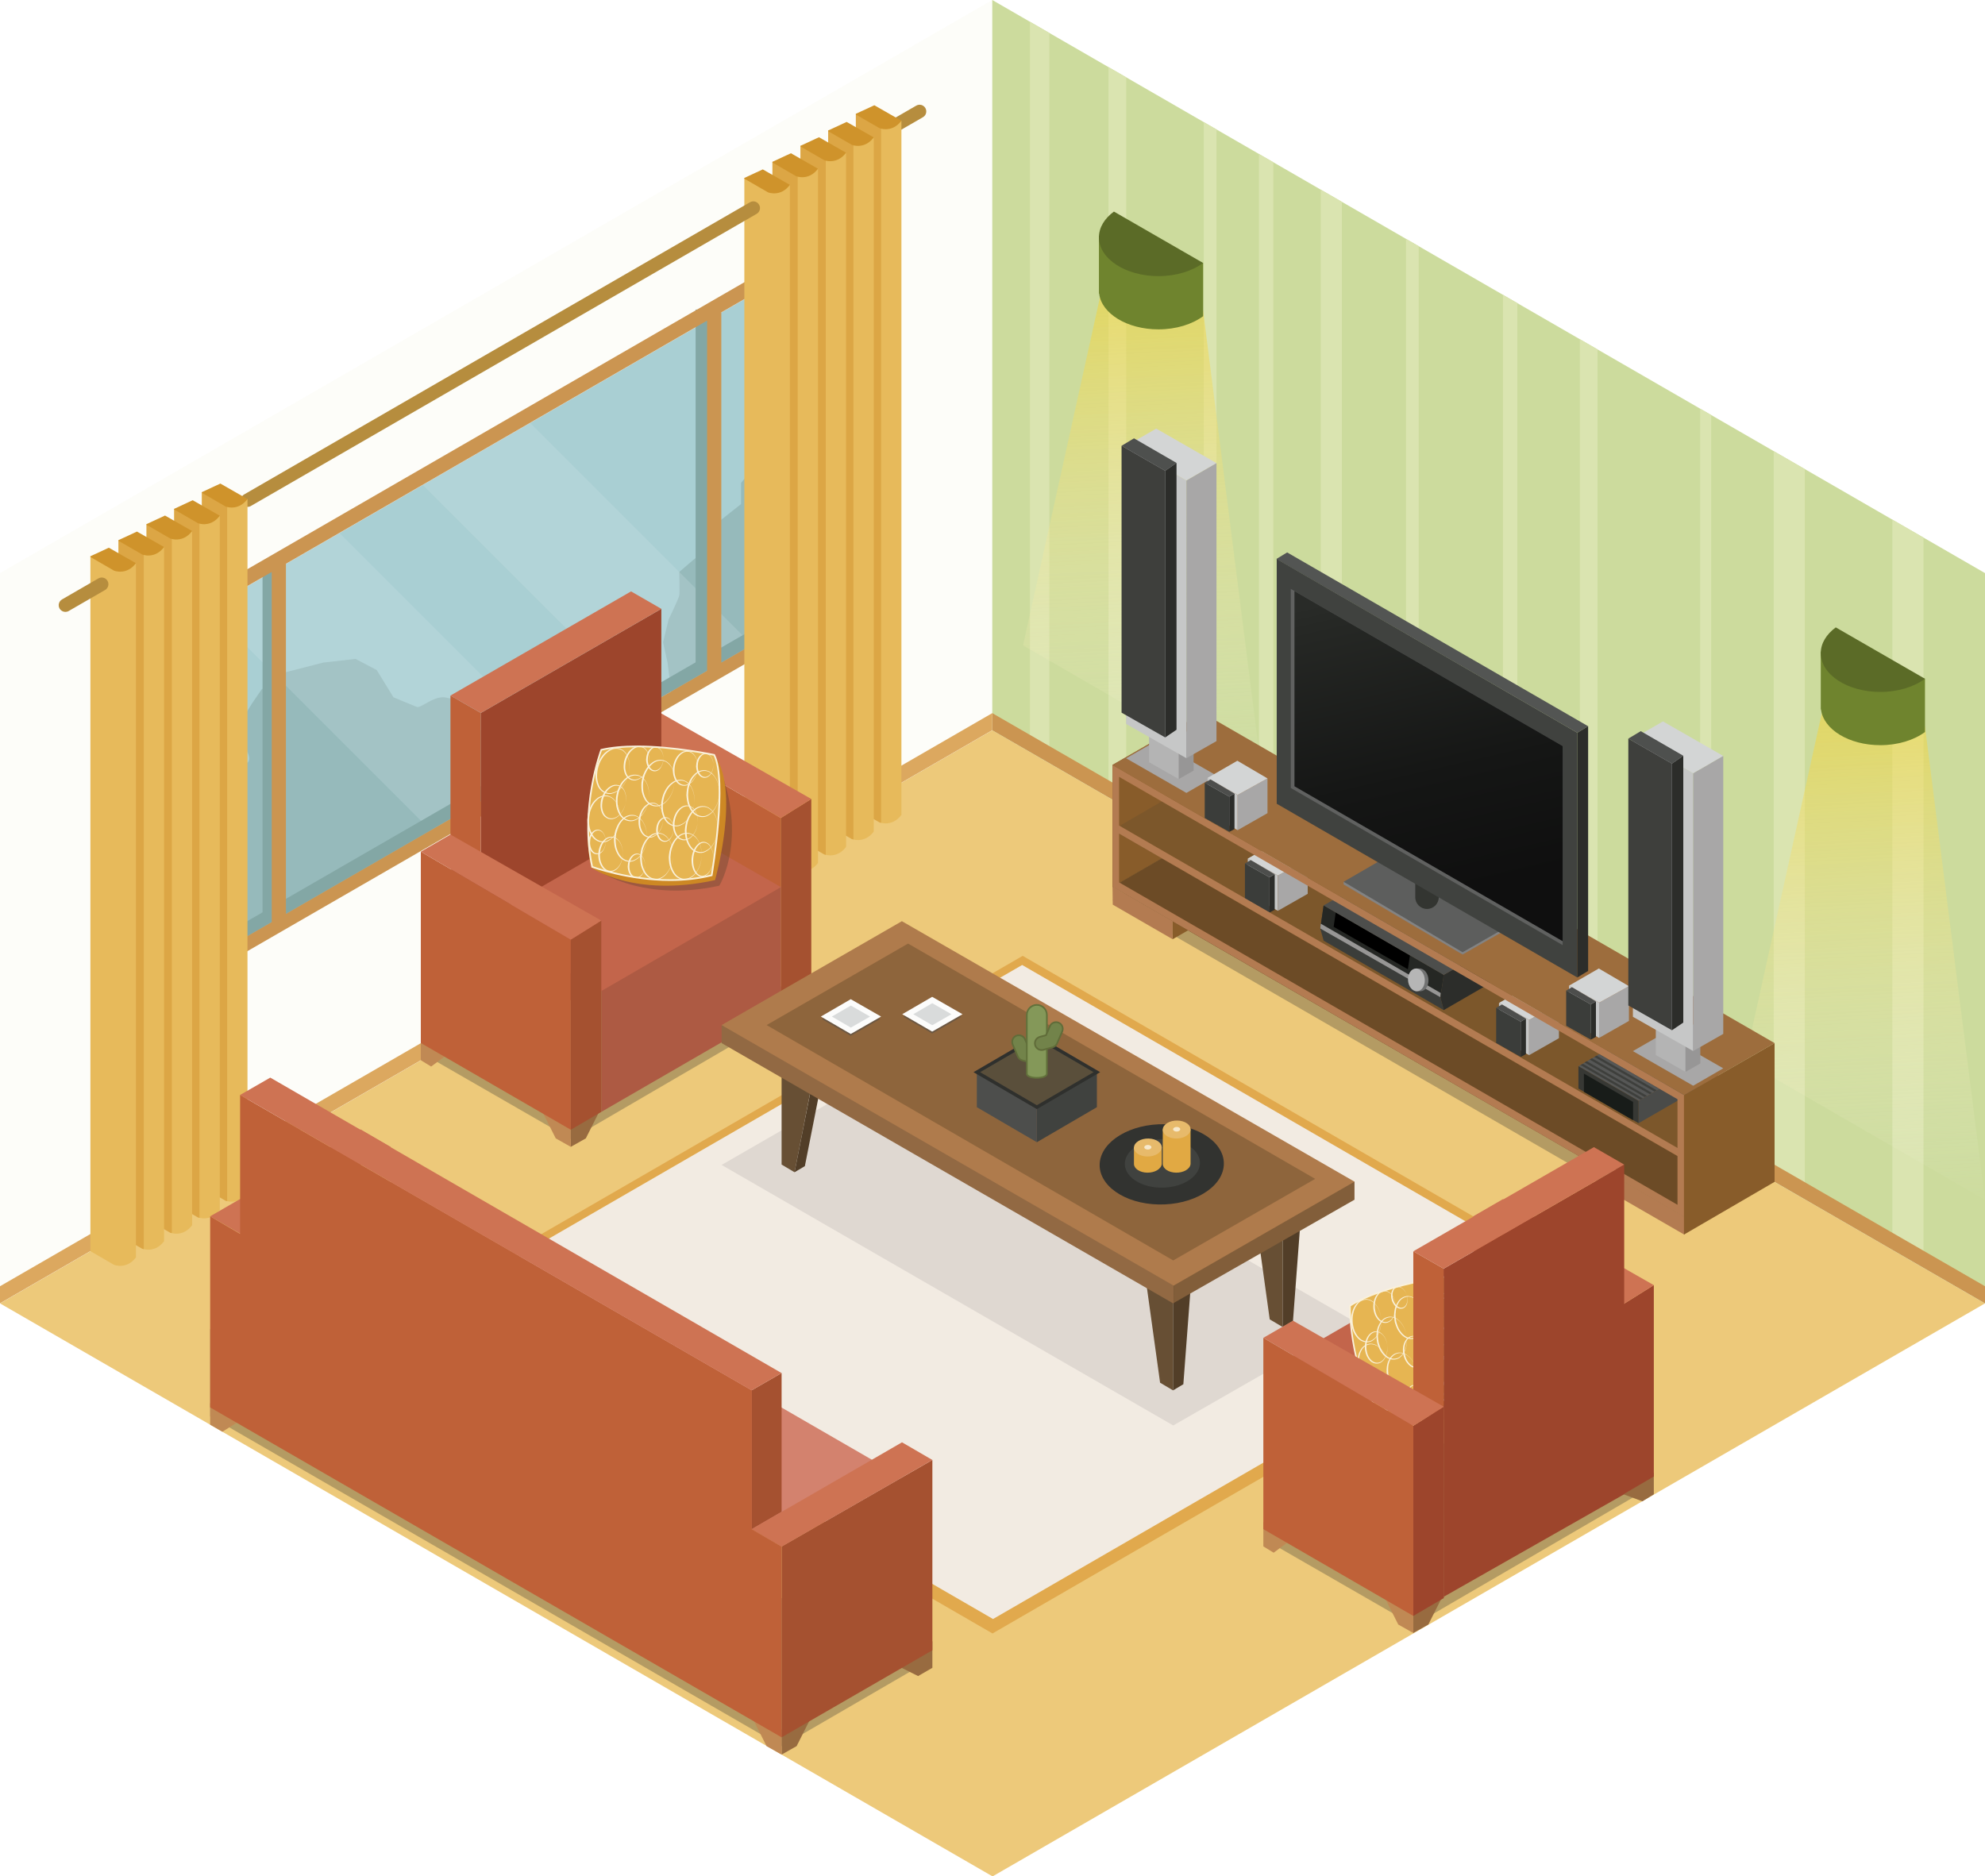 <?xml version="1.0" encoding="utf-8"?>
<!-- Generator: Adobe Illustrator 16.0.0, SVG Export Plug-In . SVG Version: 6.00 Build 0)  -->
<!DOCTYPE svg PUBLIC "-//W3C//DTD SVG 1.1//EN" "http://www.w3.org/Graphics/SVG/1.1/DTD/svg11.dtd">
<svg version="1.1" id="Capa_1" xmlns="http://www.w3.org/2000/svg" xmlns:xlink="http://www.w3.org/1999/xlink" x="0px" y="0px"
	 width="990.002px" height="935.946px" viewBox="0 0 990.002 935.946" enable-background="new 0 0 990.002 935.946"
	 xml:space="preserve">
<g>
	<g>
		<polygon fill="#EDC97A" points="494.881,364.242 0,650.122 495.037,935.946 990.002,650.122 		"/>
		<polygon fill="#FDFDF9" points="494.881,364.229 0,650.094 0,285.864 494.881,0 		"/>
		<g>
			<polygon fill="#CCDB9D" points="494.881,364.229 990.002,650.094 990.002,285.864 494.881,0 			"/>
			<polygon fill="#DAE4B0" points="749.584,147.058 749.584,511.288 756.755,515.426 756.755,151.195 			"/>
			<polygon fill="#DAE4B0" points="523.363,16.449 513.693,10.865 513.693,375.095 523.363,380.679 			"/>
			<polygon fill="#DAE4B0" points="561.707,38.587 552.87,33.484 552.87,397.715 561.707,402.816 			"/>
			<polygon fill="#DAE4B0" points="606.717,64.573 600.382,60.914 600.382,425.143 606.717,428.803 			"/>
			<polygon fill="#DAE4B0" points="635.059,80.935 627.889,76.796 627.889,441.025 635.059,445.164 			"/>
			<polygon fill="#DAE4B0" points="658.729,94.6 658.729,458.83 669.233,464.896 669.233,100.666 			"/>
			<polygon fill="#DAE4B0" points="701.239,119.144 701.239,483.374 707.576,487.034 707.576,122.803 			"/>
			<polygon fill="#DAE4B0" points="787.928,169.195 787.928,533.426 796.765,538.528 796.765,174.297 			"/>
			<polygon fill="#DAE4B0" points="847.942,203.846 847.942,568.075 853.445,571.252 853.445,207.023 			"/>
			<polygon fill="#DAE4B0" points="884.617,225.022 884.617,589.252 900.123,598.204 900.123,233.973 			"/>
			<polygon fill="#DAE4B0" points="943.799,259.191 943.799,623.42 959.305,632.372 959.305,268.142 			"/>
		</g>
		<polygon fill="#CB9551" points="494.881,364.229 990.002,650.094 990.002,641.577 494.881,355.712 		"/>
		<polygon fill="#DCA85F" points="494.881,364.229 0,650.094 0,641.577 494.881,355.712 		"/>
		<g>
			
				<linearGradient id="SVGID_1_" gradientUnits="userSpaceOnUse" x1="390.149" y1="328.795" x2="402.898" y2="593.6" gradientTransform="matrix(-1 0 0 -1 1322.402 936.946)">
				<stop  offset="0" style="stop-color:#FFFFFF;stop-opacity:0"/>
				<stop  offset="0.278" style="stop-color:#FBF1C0;stop-opacity:0.278"/>
				<stop  offset="0.625" style="stop-color:#F5E077;stop-opacity:0.625"/>
				<stop  offset="0.875" style="stop-color:#F2D649;stop-opacity:0.875"/>
				<stop  offset="1" style="stop-color:#F1D237"/>
			</linearGradient>
			<polygon opacity="0.6" fill="url(#SVGID_1_)" enable-background="new    " points="870.246,529.333 990.002,598.516 
				960.066,362.348 910.256,348.327 			"/>
			<path fill="#6F842E" d="M908.1,324.959v28.884l0.117,0.022c1.199,9.977,13.969,17.83,29.571,17.83
				c8.876,0,16.841-2.546,22.278-6.567v-26.553L908.1,324.959z"/>
			<path fill="#5B6B27" d="M960.066,338.575c-5.438,4.024-13.402,6.567-22.278,6.567c-16.396,0-29.688-8.664-29.688-19.354
				c0-4.926,2.827-9.43,7.482-12.845L960.066,338.575z"/>
		</g>
		<g>
			
				<linearGradient id="SVGID_2_" gradientUnits="userSpaceOnUse" x1="750.173" y1="536.204" x2="762.921" y2="801.007" gradientTransform="matrix(-1 0 0 -1 1322.402 936.946)">
				<stop  offset="0" style="stop-color:#FFFFFF;stop-opacity:0"/>
				<stop  offset="0.278" style="stop-color:#FBF1C0;stop-opacity:0.278"/>
				<stop  offset="0.625" style="stop-color:#F5E077;stop-opacity:0.625"/>
				<stop  offset="0.875" style="stop-color:#F2D649;stop-opacity:0.875"/>
				<stop  offset="1" style="stop-color:#F1D237"/>
			</linearGradient>
			<polygon opacity="0.6" fill="url(#SVGID_2_)" enable-background="new    " points="510.223,321.924 629.979,391.107 
				600.043,154.94 550.232,140.92 			"/>
			<path fill="#6F842E" d="M548.077,117.551v28.885l0.117,0.022c1.197,9.977,13.969,17.831,29.57,17.831
				c8.876,0,16.841-2.547,22.277-6.568v-26.553L548.077,117.551z"/>
			<path fill="#5B6B27" d="M600.043,131.168c-5.438,4.024-13.401,6.567-22.277,6.567c-16.397,0-29.688-8.664-29.688-19.354
				c0-4.927,2.826-9.43,7.482-12.845L600.043,131.168z"/>
		</g>
		<g>
			<polygon fill="#885C2A" points="554.843,442.582 600.035,416.28 600.035,355.572 554.843,381.522 			"/>
			<polygon opacity="0.3" fill="#2F302D" enable-background="new    " points="839.965,613.622 554.843,448.996 599.802,422.948 
				885.055,587.67 			"/>
			<polygon fill="#885C2A" points="584.838,468.487 584.838,455.551 607.304,455.551 			"/>
			<polygon fill="#6C4B26" points="839.965,606.952 554.843,442.328 599.802,416.28 885.055,581.002 			"/>
			<polygon fill="#B37B51" points="584.838,459.553 554.843,442.23 554.974,451.243 584.838,468.487 			"/>
			<polygon fill="#B37B51" points="809.808,589.463 809.808,598.381 840.096,615.868 840.096,606.952 			"/>
			<polygon fill="#7C572B" points="839.965,578.612 554.843,413.988 599.802,387.939 885.055,552.661 			"/>
			<g>
				<polygon fill="#3B3D3A" points="720.047,486.268 660.143,451.624 658.476,463.156 660.143,469.2 720.047,503.844 
					718.379,497.436 				"/>
				<polygon fill="#252724" points="720.047,486.268 660.143,451.624 658.476,463.156 718.379,497.436 				"/>
				<polygon points="703.186,476.575 666.173,455.166 665.144,462.294 702.158,483.475 				"/>
				<polygon fill="#979695" points="718.588,495.352 658.684,460.709 658.476,463.156 718.379,497.436 				"/>
				<polygon fill="#2C2D2A" points="720.047,486.268 764.953,460.5 764.953,477.838 720.047,503.844 718.379,497.436 				"/>
				<polygon fill="#4D4E4C" points="720.047,486.268 764.953,460.5 705.049,425.951 660.143,451.624 				"/>
				<path fill="#717272" d="M712.44,488.768c-0.099-2.895-1.778-5.262-3.856-5.609v-0.072h-2.604v0.801
					c-1.205,0.988-1.986,2.795-1.922,4.881c0.065,1.912,0.82,3.594,1.922,4.621v1.057h2.604v-0.021
					C710.825,494.311,712.538,491.831,712.44,488.768z"/>
				<path fill="#B6B6B6" d="M710.61,488.768c0.104,3.133-1.694,5.676-4.005,5.676c-2.318,0-4.271-2.543-4.377-5.676
					c-0.099-3.135,1.693-5.682,4.006-5.682C708.546,483.086,710.506,485.633,710.61,488.768z"/>
			</g>
			<g>
				<polygon fill="#C6C7C7" points="762.635,508.745 747.611,500.276 747.611,517.852 762.635,526.321 				"/>
				<polygon fill="#A8A7A7" points="762.635,508.745 777.509,500.514 777.509,517.852 762.635,526.321 				"/>
				<polygon fill="#D3D5D5" points="762.635,508.745 777.509,500.514 762.486,491.7 747.611,500.276 				"/>
				<g>
					<polygon fill="#3B3D3A" points="758.447,509.6 746.205,502.692 746.205,520.268 758.447,527.176 					"/>
					<polygon fill="#2C2D2A" points="758.447,509.6 761.046,508.106 761.046,525.823 758.447,527.176 					"/>
					<polygon fill="#4D4E4C" points="758.447,509.6 761.046,508.106 749.102,501.034 746.205,502.692 					"/>
				</g>
			</g>
			<g>
				<polygon fill="#C6C7C7" points="637.337,436.734 622.314,428.266 622.314,445.842 637.337,454.311 				"/>
				<polygon fill="#A8A7A7" points="637.337,436.734 652.211,428.503 652.211,445.842 637.337,454.311 				"/>
				<polygon fill="#D3D5D5" points="637.337,436.734 652.211,428.503 637.188,419.689 622.314,428.266 				"/>
				<g>
					<polygon fill="#3B3D3A" points="633.15,437.592 620.907,430.682 620.907,448.258 633.15,455.166 					"/>
					<polygon fill="#2C2D2A" points="633.15,437.592 635.755,436.096 635.755,453.813 633.15,455.166 					"/>
					<polygon fill="#4D4E4C" points="633.15,437.592 635.755,436.096 623.813,429.023 620.907,430.682 					"/>
				</g>
			</g>
			<g>
				<polygon fill="#565756" points="847.232,531.813 817.226,549.11 787.217,531.813 817.258,514.518 				"/>
				<polygon fill="#3E3F3C" points="839.535,535.967 838.376,536.581 808.369,519.284 809.561,518.672 				"/>
				<polygon fill="#3E3F3C" points="837.556,537.27 836.396,537.883 806.389,520.586 807.58,519.975 				"/>
				<polygon fill="#3E3F3C" points="835.159,538.651 834,539.262 803.993,521.967 805.184,521.354 				"/>
				<polygon fill="#3E3F3C" points="833.18,539.954 832.021,540.565 802.013,523.27 803.205,522.657 				"/>
				<polygon fill="#3E3F3C" points="830.679,541.178 829.52,541.79 799.513,524.495 800.704,523.881 				"/>
				<polygon fill="#3E3F3C" points="828.699,542.479 827.54,543.092 797.533,525.795 798.725,525.184 				"/>
				<polygon fill="#3E3F3C" points="826.303,543.86 825.144,544.473 795.137,527.176 796.328,526.565 				"/>
				<polygon fill="#3E3F3C" points="823.952,545.163 822.785,545.776 792.779,528.479 793.979,527.868 				"/>
				<polygon fill="#3E3F3C" points="821.406,546.622 820.247,547.233 790.239,529.938 791.43,529.325 				"/>
				<polygon fill="#3E3F3C" points="819.426,547.924 818.266,548.536 788.26,531.241 789.451,530.627 				"/>
				<polygon fill="#4A4B49" points="847.232,542.961 817.226,560.258 817.226,549.11 847.232,531.813 				"/>
				<polygon fill="#373834" points="787.217,542.961 817.226,560.258 817.226,549.11 787.217,531.813 				"/>
				<polygon fill="#181C19" points="789.966,544.625 814.479,558.754 814.479,549.647 789.966,535.518 				"/>
			</g>
			<g>
				<path fill="#B37B51" d="M840.096,546.284L554.843,381.562l0.059,61.021h0.51l284.451,164.371v-0.137l0.233,0.137V546.284z
					 M836.638,600.956L558.125,440.124v-24.315l278.513,160.807V600.956z M836.638,572.614L558.125,411.783V387.48l278.513,160.81
					V572.614z"/>
			</g>
			<polygon fill="#885C2A" points="839.861,615.815 885.055,589.512 885.055,520.293 839.861,546.245 			"/>
			<polygon fill="#9D6D3D" points="839.965,546.245 554.843,381.621 599.802,355.572 885.055,520.293 			"/>
		</g>
		<g>
			<polygon fill="#A9CFD3" points="83.589,489.997 412.783,299.956 412.783,125.277 83.589,315.37 			"/>
			<path fill="#96BABB" d="M412.783,210.943l-12.061,2.696h-4.447c0,0-5.697,5.562-6.461,7.228
				c-0.762,1.668-1.874,6.174-6.316,6.975c-4.447,0.801-13.896,13.031-13.896,13.031v10.556l-9.857,7.782l-4.896,6.654
				c0,0,3.641,5.568,1.419,6.682c-2.221,1.107-6.113,3.334-8.336,5.002c-2.22,1.666-9.147,7.749-9.147,7.749s0.293,10.028,0,11.695
				s-5.294,11.93-5.294,11.93l-2.781,11.409l2.221,10.159l2.229,17.628l80.571-47.792L412.783,210.943z"/>
			<path fill="#96BABB" d="M277.686,377.859c-4.214-2.514-5.327-4.734-9.774-4.734c-4.441,0-3.334,4.447-7.775,0
				c-4.448-4.447-6.675-8.889-7.229-9.169c-0.554-0.28-8.889,3.614-8.889,3.614s-3.888-4.447-6.669-3.614
				c-2.78,0.833-2.773,0.833-5.001-3.614c-2.221-4.441-2.78-13.33-5.555-12.223c-2.78,1.113-3.895-1.107-8.335,0
				c-4.448,1.113-8.896,5.111-10.563,4.5c-1.667-0.612-11.67-4.819-11.67-4.819l-8.335-13.571l-10.582-5.561l-16.059,1.823
				l-18.924,4.845v4.721l-11.67,3.614c0,0-8.335,11.683-8.335,13.344c0,1.661,0,13.33,0,14.997c0,1.667,4.444,7.463,0,9.013
				c-4.445,1.55-5.555-1.784-7.779,9.885c-2.224,11.671-6.085,20.559-4.988,23.339c1.098,2.774,9.433,15.004,6.099,20.559
				c-3.334,5.556-6.29,15.564-6.29,15.564l-4.546,15.557l4.737,13.335C109.555,479.264,281.905,380.373,277.686,377.859z"/>
			<path opacity="0.2" fill="#DAEAEC" enable-background="new    " d="M255.369,351.922c-28.686-28.686-57.371-57.371-86.057-86.057
				l-65.225,37.666c8.251,8.251,16.502,16.495,24.749,24.746c28.656,28.659,57.31,57.312,85.969,85.971l65.23-37.658
				C271.812,368.365,263.594,360.146,255.369,351.922z"/>
			<path opacity="0.2" fill="#DAEAEC" enable-background="new    " d="M350.998,297.514c-28.855-28.854-57.717-57.709-86.571-86.57
				l-53.601,30.951c20.578,20.585,41.163,41.163,61.741,61.74l48.989,48.984l53.602-30.945L350.998,297.514z"/>
			<polygon fill="#83A7A5" points="412.783,126.007 405.757,126.007 405.757,296.427 354.847,325.815 354.847,154.406 
				346.928,154.406 346.928,330.387 138.855,450.508 138.855,281.853 130.938,281.853 130.938,455.078 80.254,484.338 
				80.254,491.838 137.892,458.563 138.855,458.563 138.855,458.01 412.783,299.871 			"/>
			<g>
				<polygon fill="none" points="135.521,285.298 83.589,315.285 83.589,489.913 135.521,459.938 				"/>
				<polygon fill="none" points="352.658,159.915 142.606,281.208 142.606,455.848 352.658,334.58 				"/>
				<polygon fill="none" points="359.743,330.491 412.783,299.871 412.783,125.193 359.743,155.826 				"/>
				<path fill="#CB9551" d="M419.811,112.736L74.726,312.003v190.529l345.084-199.215V112.736L419.811,112.736z M83.589,315.285
					l51.933-29.987v174.64l-51.933,29.975V315.285z M142.606,281.208l210.052-121.293V334.58L142.606,455.848V281.208z
					 M412.783,299.871l-53.04,30.62V155.826l53.04-30.633V299.871z"/>
			</g>
			<g>
				<path fill="#B68D3E" d="M440.512,69.385c-1.151,0-2.271-0.599-2.892-1.666c-0.919-1.596-0.372-3.635,1.225-4.559l18.13-10.472
					c1.589-0.918,3.627-0.378,4.553,1.224c0.925,1.596,0.377,3.635-1.219,4.553l-18.13,10.471
					C441.65,69.242,441.078,69.385,440.512,69.385z"/>
				<g>
					<path fill="#E7BA5B" d="M442.113,63.271l7.463-3.048V406.48c-4.688,6.251-10.914,3.718-10.914,3.718l-11.8-6.817V56.759
						L442.113,63.271z"/>
					<path fill="#DCA645" d="M439.443,62.131v348.301c-0.488-0.116-0.781-0.233-0.781-0.233l-11.8-6.817V56.759L439.443,62.131z"/>
					<path fill="#CF932B" d="M436.064,52.5l13.512,7.723c-4.688,6.252-10.914,3.719-10.914,3.719l-11.8-6.818V56.76L436.064,52.5z"
						/>
					<path fill="#E7BA5B" d="M428.309,71.586l7.464-3.047v346.256c-4.689,6.252-10.915,3.719-10.915,3.719l-11.801-6.817V65.074
						L428.309,71.586z"/>
					<path fill="#DCA645" d="M425.639,70.447v348.301c-0.487-0.117-0.781-0.234-0.781-0.234l-11.801-6.817V65.074L425.639,70.447z"
						/>
					<path fill="#CF932B" d="M422.259,60.815l13.514,7.724c-4.689,6.251-10.915,3.718-10.915,3.718l-11.801-6.817v-0.365
						L422.259,60.815z"/>
					<path fill="#E7BA5B" d="M414.502,79.225l7.464-3.047v346.256c-4.688,6.252-10.915,3.72-10.915,3.72l-11.799-6.818V72.713
						L414.502,79.225z"/>
					<path fill="#DCA645" d="M411.832,78.085v348.302c-0.487-0.117-0.781-0.233-0.781-0.233l-11.799-6.818V72.713L411.832,78.085z"
						/>
					<path fill="#CF932B" d="M408.453,68.455l13.513,7.723c-4.688,6.251-10.915,3.718-10.915,3.718l-11.799-6.817v-0.365
						L408.453,68.455z"/>
					<path fill="#E7BA5B" d="M400.514,87.215l7.464-3.047v346.256c-4.688,6.252-10.915,3.719-10.915,3.719l-11.799-6.817V80.703
						L400.514,87.215z"/>
					<path fill="#DCA645" d="M397.845,86.075v348.302c-0.487-0.123-0.782-0.234-0.782-0.234l-11.799-6.817V80.703L397.845,86.075z"
						/>
					<path fill="#CF932B" d="M394.465,76.438l13.513,7.73c-4.688,6.251-10.915,3.718-10.915,3.718l-11.799-6.817v-0.365
						L394.465,76.438z"/>
					<path fill="#E7BA5B" d="M386.481,95.271l7.47-3.048V438.48c-4.688,6.251-10.914,3.718-10.914,3.718l-11.8-6.817V88.759
						L386.481,95.271z"/>
					<path fill="#CF932B" d="M380.432,84.493l13.521,7.729c-4.688,6.252-10.914,3.719-10.914,3.719l-11.8-6.818v-0.364
						L380.432,84.493z"/>
				</g>
				<path fill="#B68D3E" d="M123.429,252.848c-1.152,0-2.272-0.592-2.888-1.666c-0.922-1.59-0.375-3.635,1.221-4.553
					l252.275-145.738c1.582-0.925,3.627-0.385,4.552,1.218c0.925,1.595,0.378,3.634-1.218,4.558L125.096,252.405
					C124.568,252.705,123.995,252.848,123.429,252.848z"/>
				<g>
					<path fill="#E7BA5B" d="M115.96,251.976l7.469-3.048v346.256c-4.688,6.252-10.914,3.719-10.914,3.719l-11.8-6.818V245.464
						L115.96,251.976z"/>
					<path fill="#DCA645" d="M113.296,250.836v348.301c-0.488-0.123-0.781-0.234-0.781-0.234l-11.8-6.818V245.464L113.296,250.836z"
						/>
					<path fill="#CF932B" d="M109.91,241.198l13.519,7.729c-4.688,6.252-10.914,3.719-10.914,3.719l-11.8-6.818v-0.364
						L109.91,241.198z"/>
					<path fill="#E7BA5B" d="M102.154,260.291l7.469-3.047V603.5c-4.688,6.252-10.914,3.719-10.914,3.719l-11.8-6.818V253.779
						L102.154,260.291z"/>
					<path fill="#DCA645" d="M99.491,259.152v348.302c-0.489-0.123-0.782-0.234-0.782-0.234l-11.8-6.818V253.779L99.491,259.152z"/>
					<path fill="#CF932B" d="M96.104,249.514l13.519,7.73c-4.688,6.251-10.914,3.718-10.914,3.718l-11.8-6.817v-0.365
						L96.104,249.514z"/>
					<path fill="#E7BA5B" d="M88.349,267.93l7.47-3.047v346.256c-4.689,6.252-10.914,3.719-10.914,3.719l-11.8-6.818V261.418
						L88.349,267.93z"/>
					<path fill="#DCA645" d="M85.686,266.79v348.302c-0.488-0.123-0.781-0.234-0.781-0.234l-11.8-6.818V261.418L85.686,266.79z"/>
					<path fill="#CF932B" d="M82.299,257.152l13.52,7.73c-4.689,6.251-10.914,3.718-10.914,3.718l-11.8-6.817v-0.365L82.299,257.152
						z"/>
					<path fill="#E7BA5B" d="M74.361,275.914l7.469-3.048v346.257c-4.688,6.252-10.914,3.719-10.914,3.719l-11.8-6.818V269.401
						L74.361,275.914z"/>
					<path fill="#DCA645" d="M71.697,274.774v348.303c-0.488-0.117-0.781-0.234-0.781-0.234l-11.8-6.818V269.401L71.697,274.774z"/>
					<path fill="#CF932B" d="M68.312,265.143l13.519,7.724c-4.688,6.251-10.914,3.718-10.914,3.718l-11.8-6.817v-0.365
						L68.312,265.143z"/>
					<path fill="#E7BA5B" d="M60.334,283.969l7.463-3.047v346.256c-4.688,6.252-10.914,3.719-10.914,3.719l-11.8-6.818V277.457
						L60.334,283.969z"/>
					<path fill="#CF932B" d="M54.284,273.198l13.513,7.724c-4.688,6.251-10.914,3.718-10.914,3.718l-11.8-6.817v-0.365
						L54.284,273.198z"/>
				</g>
				<path fill="#B68D3E" d="M32.612,305.211c-1.152,0-2.272-0.599-2.888-1.667c-0.922-1.595-0.375-3.634,1.221-4.558l18.13-10.472
					c1.589-0.919,3.633-0.378,4.552,1.224c0.921,1.596,0.377,3.635-1.218,4.553l-18.13,10.471
					C33.752,305.068,33.179,305.211,32.612,305.211z"/>
			</g>
		</g>
		<g>
			<polygon opacity="0.3" fill="#2F302D" enable-background="new    " points="284.861,568.182 402.527,499.618 331.818,458.908 
				214.147,527.473 			"/>
			<polygon fill="#986B40" points="389.418,502.815 398.92,506.362 404.631,502.879 404.631,491.983 			"/>
			<polygon fill="#C08954" points="209.883,528.844 209.883,516.676 223.877,525.428 215.021,531.993 			"/>
			<polygon fill="#986B40" points="284.673,559.62 284.673,572.047 292.175,567.819 298.979,554.274 			"/>
			<polygon fill="#C08954" points="284.673,559.62 284.673,572.047 277.171,567.819 270.359,554.274 			"/>
			<polygon fill="#BF6138" points="389.418,408.039 314.628,364.171 314.628,459.607 389.418,502.879 			"/>
			<polygon fill="#A55130" points="389.418,408.039 404.631,398.535 404.631,493.971 389.418,502.879 			"/>
			<polygon fill="#CE7353" points="389.418,408.039 314.628,364.171 329.404,355.627 404.631,398.535 			"/>
			<polygon fill="#BF6138" points="224.658,421.48 239.818,430.926 239.818,355.627 224.658,346.947 			"/>
			<polygon fill="#9D452C" points="329.84,303.688 239.818,355.627 239.818,424.951 225.042,433.494 225.042,527.473 
				329.84,477.096 			"/>
			<polygon fill="#CE7353" points="329.84,303.688 314.732,294.99 224.658,346.947 239.818,355.627 			"/>
			<polygon fill="#AD5A43" points="299.885,494.024 389.418,442.225 389.418,502.815 299.885,554.616 			"/>
			<polygon fill="#C3654B" points="299.937,494.292 389.471,442.491 329.318,408.039 239.785,459.839 			"/>
			<polygon fill="#BF6138" points="284.673,468.682 209.883,424.814 209.883,520.25 284.673,563.524 			"/>
			<polygon fill="#A55130" points="284.673,468.682 299.885,459.178 299.885,554.616 284.673,563.524 			"/>
			<polygon fill="#CE7353" points="284.673,468.682 209.883,424.814 224.658,416.271 299.885,459.178 			"/>
			<g>
				<path opacity="0.3" fill="#453A26" enable-background="new    " d="M295.353,432.385c0,0,22.961,18.292,63.388,9.402
					c0,0,15.798-25.518-2.539-65.25c0,0-30.965-4.398-52.429,0.603C303.772,377.14,288.893,402.794,295.353,432.385z"/>
				<path fill="#CD8824" d="M294.832,432.697c0,0,21.352,15.188,61.785,6.301c0,0,12.815-44.853-0.416-62.461
					c0,0-32.354-5.714-53.815-0.713C302.386,375.824,288.372,403.106,294.832,432.697z"/>
				<g>
					<path fill="#E6B552" d="M295.353,432.385c0,0,30.743,11.461,59.597,4.203c0,0,7.92-46.922,1.252-60.051
						c0,0-34.854-7.521-56.316-2.52C299.885,374.018,288.893,402.794,295.353,432.385z"/>
					<path fill="#FAF1DA" d="M334.262,439.414L334.262,439.414c-21.008-0.004-38.877-6.574-39.059-6.639l-0.209-0.078l-0.052-0.226
						c-6.408-29.373,4.44-58.314,4.552-58.604l0.078-0.205l0.215-0.052c4.917-1.146,10.946-1.726,17.914-1.726
						c18.695,0,38.389,4.203,38.584,4.246l0.195,0.042l0.092,0.176c6.654,13.099-0.887,58.387-1.212,60.308l-0.046,0.27
						l-0.261,0.066C348.666,438.597,341.673,439.414,334.262,439.414z M295.711,432.072c2.07,0.734,18.937,6.505,38.551,6.508l0,0
						c7.241,0,14.072-0.784,20.324-2.331c0.625-3.819,7.443-46.766,1.328-59.347c-2.097-0.436-20.604-4.185-38.213-4.185
						c-6.798,0-12.691,0.558-17.504,1.655C299.233,377.016,289.732,404.327,295.711,432.072z"/>
				</g>
				<path fill="#FAF1DA" d="M313.651,385.537c0,0-0.065,0.23-0.184,0.668c-0.144,0.43-0.261,1.09-0.573,1.875
					c-0.352,0.765-0.677,1.752-1.354,2.725c-0.299,0.512-0.631,1.043-1.094,1.527c-0.423,0.512-0.859,1.059-1.439,1.504
					c-1.035,1.039-2.525,1.756-4.181,2.117c-1.719,0.254-3.556-0.277-4.988-1.579c-1.445-1.257-2.22-3.155-2.585-5.054
					c-0.449-1.924-0.228-3.93,0.064-5.877c0.509-1.879,1.146-3.793,2.273-5.408c1.016-1.66,2.429-3.055,4.057-3.963
					c1.582-0.992,3.543-1.264,5.184-0.783c0.821,0.139,1.518,0.67,2.188,1.109c0.527,0.589,1.152,1.084,1.459,1.758
					c0.37,0.635,0.71,1.244,0.872,1.895c0.234,0.623,0.41,1.225,0.464,1.817c0.254,1.159,0.176,2.194,0.182,3.038
					c-0.025,0.843-0.195,1.494-0.24,1.943C313.69,385.299,313.651,385.537,313.651,385.537z M313.651,385.537
					c0,0,0.031-0.238,0.091-0.688c0.039-0.449,0.202-1.104,0.215-1.943c-0.02-0.844,0.039-1.872-0.229-3.021
					c-0.059-0.59-0.246-1.182-0.487-1.795c-0.17-0.641-0.534-1.227-0.918-1.832c-0.802-1.18-1.941-2.299-3.589-2.611
					c-1.543-0.378-3.341-0.064-4.793,0.931c-1.478,0.919-2.773,2.272-3.718,3.858c-1.042,1.527-1.608,3.344-2.091,5.181
					c-0.299,1.846-0.553,3.755-0.15,5.567c0.326,1.787,0.984,3.575,2.254,4.77c1.178,1.192,2.943,1.827,4.545,1.632
					c1.569-0.283,3.048-0.908,4.108-1.889c0.593-0.417,1.05-0.935,1.467-1.438c0.462-0.476,0.801-0.997,1.105-1.502
					c0.69-0.957,1.029-1.931,1.395-2.689c0.324-0.777,0.456-1.438,0.6-1.865C313.586,385.768,313.651,385.537,313.651,385.537z"/>
				<path fill="#FAF1DA" d="M309.347,407.951c0,0-0.02,0.241-0.059,0.689c-0.06,0.45-0.052,1.12-0.215,1.947
					c-0.208,0.817-0.339,1.849-0.827,2.934c-0.195,0.559-0.43,1.141-0.788,1.702c-0.318,0.58-0.645,1.199-1.14,1.746
					c-0.82,1.211-2.155,2.191-3.712,2.855c-1.641,0.568-3.542,0.391-5.196-0.625c-1.654-0.965-2.768-2.688-3.478-4.484
					c-0.801-1.807-0.95-3.817-1.028-5.785c0.149-1.94,0.423-3.939,1.23-5.736c0.684-1.82,1.816-3.455,3.248-4.646
					c1.369-1.271,3.251-1.901,4.944-1.735c0.833-0.013,1.614,0.379,2.363,0.685c0.624,0.481,1.329,0.85,1.759,1.455
					c0.479,0.558,0.925,1.092,1.211,1.7c0.345,0.568,0.632,1.126,0.795,1.698c0.455,1.096,0.578,2.123,0.742,2.954
					c0.13,0.833,0.084,1.504,0.123,1.953C309.334,407.71,309.347,407.951,309.347,407.951z M309.347,407.951
					c0,0-0.013-0.241-0.039-0.693c-0.046-0.449-0.013-1.12-0.155-1.95c-0.177-0.823-0.307-1.847-0.781-2.924
					c-0.169-0.566-0.463-1.114-0.814-1.674c-0.286-0.599-0.755-1.107-1.242-1.628c-1.003-1.013-2.338-1.898-4.013-1.898
					c-1.582-0.085-3.295,0.555-4.533,1.805c-1.288,1.179-2.305,2.748-2.942,4.482c-0.742,1.693-0.957,3.585-1.088,5.48
					c0.046,1.869,0.156,3.789,0.886,5.496c0.658,1.695,1.635,3.33,3.106,4.27c1.374,0.949,3.229,1.246,4.767,0.758
					c1.484-0.569,2.826-1.459,3.686-2.621c0.502-0.518,0.854-1.112,1.174-1.688c0.37-0.55,0.604-1.129,0.808-1.68
					c0.501-1.068,0.65-2.091,0.871-2.9c0.17-0.828,0.177-1.498,0.242-1.944C309.32,408.192,309.347,407.951,309.347,407.951z"/>
				<path fill="#FAF1DA" d="M323.688,398.17c0,0-0.04,0.238-0.118,0.684c-0.092,0.443-0.144,1.111-0.37,1.926
					c-0.273,0.798-0.495,1.813-1.068,2.853c-0.241,0.537-0.515,1.104-0.918,1.631c-0.371,0.555-0.749,1.144-1.283,1.647
					c-0.918,1.14-2.323,2.009-3.934,2.54c-1.688,0.433-3.563,0.098-5.124-1.049c-1.576-1.099-2.547-2.904-3.106-4.758
					c-0.645-1.865-0.632-3.881-0.548-5.851c0.313-1.918,0.743-3.892,1.699-5.617c0.834-1.755,2.098-3.288,3.622-4.363
					c1.472-1.152,3.392-1.624,5.072-1.321c0.827,0.056,1.576,0.508,2.292,0.876c0.587,0.53,1.264,0.957,1.635,1.595
					c0.437,0.593,0.834,1.166,1.068,1.794c0.293,0.596,0.533,1.176,0.65,1.759c0.371,1.13,0.403,2.165,0.493,3.005
					c0.066,0.84-0.038,1.508-0.031,1.957C323.692,397.93,323.688,398.17,323.688,398.17z M323.688,398.17c0,0,0.006-0.24,0.02-0.693
					c-0.014-0.451,0.077-1.116,0.006-1.957c-0.109-0.833-0.156-1.865-0.54-2.979c-0.124-0.58-0.371-1.15-0.672-1.732
					c-0.234-0.622-0.663-1.166-1.104-1.729c-0.92-1.092-2.177-2.084-3.85-2.221c-1.563-0.212-3.321,0.283-4.663,1.426
					c-1.374,1.068-2.521,2.547-3.303,4.223c-0.871,1.632-1.249,3.497-1.536,5.376c-0.104,1.865-0.148,3.79,0.438,5.552
					c0.515,1.742,1.354,3.451,2.741,4.507c1.296,1.062,3.119,1.508,4.688,1.149c1.53-0.447,2.937-1.221,3.888-2.31
					c0.547-0.477,0.944-1.038,1.31-1.585c0.409-0.52,0.696-1.074,0.942-1.605c0.587-1.024,0.821-2.032,1.108-2.823
					c0.239-0.808,0.299-1.476,0.396-1.915C323.641,398.408,323.688,398.17,323.688,398.17z"/>
				<path fill="#FAF1DA" d="M336.378,390.76c0,0-0.039,0.238-0.117,0.684c-0.091,0.443-0.144,1.11-0.371,1.924
					c-0.273,0.798-0.495,1.814-1.066,2.853c-0.242,0.537-0.516,1.104-0.919,1.632c-0.372,0.554-0.749,1.144-1.282,1.647
					c-0.92,1.14-2.325,2.009-3.935,2.54c-1.688,0.433-3.563,0.097-5.125-1.049c-1.575-1.099-2.547-2.904-3.105-4.758
					c-0.645-1.865-0.632-3.881-0.547-5.852c0.313-1.918,0.742-3.891,1.7-5.616c0.833-1.756,2.097-3.289,3.62-4.363
					c1.472-1.152,3.393-1.625,5.072-1.322c0.827,0.056,1.575,0.508,2.292,0.876c0.586,0.53,1.265,0.958,1.636,1.596
					c0.435,0.593,0.833,1.165,1.066,1.794c0.293,0.596,0.534,1.176,0.65,1.758c0.371,1.13,0.403,2.166,0.496,3.006
					c0.064,0.84-0.039,1.508-0.032,1.957C336.385,390.519,336.378,390.76,336.378,390.76z M336.378,390.76
					c0,0,0.007-0.241,0.021-0.693c-0.014-0.453,0.077-1.117,0.007-1.957c-0.11-0.834-0.156-1.866-0.541-2.979
					c-0.123-0.579-0.371-1.149-0.67-1.732c-0.234-0.622-0.665-1.165-1.107-1.729c-0.918-1.091-2.175-2.084-3.849-2.221
					c-1.563-0.212-3.321,0.283-4.662,1.426c-1.374,1.068-2.521,2.546-3.302,4.224c-0.873,1.631-1.251,3.496-1.537,5.375
					c-0.105,1.866-0.149,3.79,0.437,5.552c0.516,1.741,1.354,3.45,2.741,4.507c1.296,1.061,3.119,1.508,4.688,1.147
					c1.531-0.444,2.938-1.221,3.89-2.309c0.547-0.475,0.942-1.038,1.309-1.585c0.411-0.519,0.697-1.075,0.945-1.605
					c0.586-1.024,0.82-2.031,1.104-2.823c0.242-0.807,0.302-1.475,0.398-1.914C336.332,390.998,336.378,390.76,336.378,390.76z"/>
				<path fill="#FAF1DA" d="M346.264,400.717c0,0-0.039,0.238-0.11,0.685c-0.099,0.441-0.149,1.109-0.371,1.924
					c-0.273,0.799-0.496,1.813-1.067,2.853c-0.248,0.537-0.521,1.104-0.925,1.632c-0.365,0.554-0.742,1.144-1.276,1.646
					c-0.925,1.141-2.331,2.01-3.939,2.541c-1.68,0.432-3.563,0.097-5.125-1.049c-1.569-1.099-2.539-2.904-3.101-4.758
					c-0.649-1.865-0.631-3.882-0.547-5.852c0.313-1.918,0.742-3.892,1.693-5.616c0.84-1.756,2.104-3.289,3.627-4.363
					c1.472-1.152,3.393-1.625,5.066-1.322c0.834,0.056,1.583,0.508,2.299,0.877c0.586,0.529,1.257,0.957,1.635,1.595
					c0.43,0.593,0.833,1.165,1.061,1.794c0.302,0.596,0.541,1.176,0.652,1.758c0.371,1.13,0.403,2.166,0.5,3.006
					c0.061,0.84-0.038,1.507-0.038,1.957C346.276,400.476,346.264,400.717,346.264,400.717z M346.264,400.717
					c0,0,0.006-0.241,0.021-0.692c-0.007-0.453,0.084-1.117,0.006-1.957c-0.104-0.834-0.156-1.866-0.541-2.979
					c-0.117-0.579-0.37-1.149-0.67-1.732c-0.234-0.622-0.657-1.165-1.107-1.729c-0.918-1.091-2.168-2.084-3.842-2.221
					c-1.569-0.212-3.327,0.283-4.662,1.427c-1.381,1.067-2.526,2.545-3.303,4.223c-0.879,1.631-1.25,3.496-1.536,5.375
					c-0.11,1.866-0.156,3.79,0.43,5.553c0.516,1.741,1.354,3.45,2.741,4.507c1.297,1.061,3.119,1.508,4.689,1.147
					c1.529-0.444,2.942-1.221,3.888-2.309c0.547-0.476,0.95-1.038,1.315-1.585c0.409-0.52,0.689-1.075,0.942-1.605
					c0.587-1.024,0.821-2.031,1.107-2.822c0.233-0.808,0.293-1.476,0.396-1.914C346.225,400.955,346.264,400.717,346.264,400.717z"
					/>
				<path fill="#FAF1DA" d="M358.74,395.058c0,0-0.014,0.241-0.032,0.693c-0.039,0.449-0.013,1.12-0.137,1.954
					c-0.184,0.823-0.28,1.858-0.729,2.959c-0.176,0.563-0.384,1.156-0.723,1.729c-0.301,0.594-0.605,1.222-1.074,1.784
					c-0.782,1.24-2.078,2.271-3.608,2.988c-1.621,0.629-3.528,0.515-5.216-0.439c-1.688-0.903-2.864-2.585-3.641-4.354
					c-0.865-1.778-1.087-3.781-1.237-5.748c0.085-1.939,0.287-3.949,1.029-5.775c0.619-1.843,1.693-3.516,3.08-4.761
					c1.327-1.318,3.178-2.015,4.878-1.911c0.833-0.042,1.628,0.32,2.383,0.6c0.646,0.459,1.361,0.805,1.812,1.394
					c0.502,0.537,0.964,1.058,1.27,1.653c0.365,0.557,0.678,1.104,0.86,1.671c0.492,1.077,0.649,2.1,0.845,2.924
					c0.158,0.827,0.139,1.501,0.189,1.95C358.728,394.816,358.74,395.058,358.74,395.058z M358.74,395.058
					c0,0-0.021-0.241-0.06-0.69c-0.063-0.449-0.052-1.119-0.228-1.943c-0.202-0.817-0.372-1.834-0.886-2.898
					c-0.188-0.557-0.502-1.094-0.873-1.641c-0.307-0.59-0.795-1.078-1.303-1.583c-1.042-0.974-2.402-1.813-4.076-1.755
					c-1.582-0.025-3.27,0.678-4.468,1.967c-1.236,1.225-2.2,2.83-2.78,4.584c-0.678,1.723-0.826,3.619-0.893,5.52
					c0.117,1.862,0.293,3.78,1.081,5.46c0.716,1.671,1.758,3.27,3.263,4.155c1.406,0.897,3.27,1.129,4.786,0.586
					c1.465-0.622,2.773-1.561,3.588-2.752c0.488-0.537,0.82-1.144,1.119-1.729c0.348-0.563,0.563-1.146,0.743-1.706
					c0.463-1.084,0.58-2.109,0.77-2.931c0.144-0.833,0.124-1.504,0.17-1.95C358.728,395.299,358.74,395.058,358.74,395.058z"/>
				<path fill="#FAF1DA" d="M322.638,417.635c0,0-0.021,0.24-0.059,0.689c-0.06,0.45-0.052,1.121-0.208,1.947
					c-0.209,0.817-0.346,1.85-0.827,2.934c-0.202,0.557-0.43,1.141-0.788,1.703c-0.326,0.58-0.65,1.199-1.141,1.746
					c-0.826,1.211-2.154,2.19-3.711,2.854c-1.642,0.57-3.542,0.392-5.196-0.625c-1.654-0.965-2.774-2.688-3.484-4.483
					c-0.794-1.808-0.949-3.818-1.027-5.785c0.155-1.941,0.422-3.939,1.229-5.738c0.689-1.819,1.822-3.454,3.249-4.646
					c1.374-1.273,3.25-1.901,4.949-1.735c0.834-0.014,1.615,0.377,2.357,0.684c0.625,0.481,1.335,0.851,1.759,1.455
					c0.48,0.558,0.931,1.091,1.211,1.699c0.345,0.57,0.631,1.127,0.795,1.7c0.462,1.095,0.579,2.123,0.742,2.953
					c0.129,0.833,0.084,1.505,0.123,1.954C322.631,417.394,322.638,417.635,322.638,417.635z M322.638,417.635
					c0,0-0.013-0.241-0.031-0.692c-0.054-0.449-0.015-1.121-0.156-1.951c-0.176-0.823-0.313-1.847-0.788-2.924
					c-0.169-0.566-0.463-1.113-0.814-1.675c-0.279-0.599-0.749-1.105-1.236-1.627c-1.011-1.013-2.338-1.897-4.019-1.897
					c-1.582-0.085-3.288,0.554-4.532,1.804c-1.282,1.179-2.299,2.748-2.937,4.483c-0.743,1.692-0.964,3.585-1.095,5.479
					c0.052,1.868,0.163,3.789,0.886,5.496c0.658,1.695,1.635,3.33,3.105,4.269c1.382,0.95,3.229,1.247,4.768,0.76
					c1.491-0.57,2.833-1.459,3.686-2.621c0.509-0.519,0.859-1.114,1.18-1.688c0.363-0.55,0.599-1.129,0.808-1.68
					c0.502-1.068,0.651-2.09,0.873-2.901c0.168-0.826,0.176-1.496,0.24-1.943C322.617,417.875,322.638,417.635,322.638,417.635z"/>
				<path fill="#FAF1DA" d="M335.668,426.602c0,0-0.02,0.241-0.059,0.69c-0.06,0.449-0.053,1.12-0.208,1.947
					c-0.208,0.816-0.346,1.849-0.827,2.934c-0.202,0.558-0.431,1.14-0.789,1.702c-0.324,0.58-0.65,1.199-1.139,1.746
					c-0.828,1.211-2.155,2.19-3.714,2.854c-1.64,0.569-3.541,0.392-5.194-0.625c-1.654-0.965-2.774-2.687-3.483-4.483
					c-0.795-1.808-0.951-3.818-1.029-5.785c0.156-1.941,0.424-3.939,1.23-5.737c0.69-1.819,1.823-3.454,3.25-4.646
					c1.374-1.272,3.249-1.901,4.949-1.735c0.833-0.014,1.613,0.377,2.356,0.685c0.625,0.481,1.335,0.85,1.758,1.454
					c0.481,0.558,0.932,1.093,1.212,1.7c0.346,0.569,0.632,1.126,0.795,1.7c0.462,1.094,0.579,2.122,0.741,2.953
					c0.131,0.834,0.085,1.504,0.124,1.953C335.662,426.361,335.668,426.602,335.668,426.602z M335.668,426.602
					c0,0-0.013-0.239-0.033-0.692c-0.051-0.449-0.012-1.119-0.154-1.95c-0.177-0.824-0.313-1.847-0.788-2.925
					c-0.169-0.566-0.462-1.113-0.813-1.673c-0.28-0.6-0.749-1.106-1.237-1.628c-1.01-1.014-2.338-1.898-4.019-1.898
					c-1.582-0.084-3.288,0.554-4.532,1.804c-1.282,1.18-2.299,2.748-2.937,4.483c-0.742,1.693-0.964,3.585-1.095,5.479
					c0.053,1.869,0.162,3.789,0.886,5.496c0.656,1.696,1.635,3.33,3.105,4.27c1.381,0.95,3.23,1.247,4.768,0.759
					c1.49-0.57,2.833-1.459,3.687-2.621c0.508-0.518,0.859-1.113,1.178-1.688c0.365-0.551,0.601-1.129,0.809-1.681
					c0.502-1.067,0.65-2.09,0.873-2.899c0.169-0.828,0.176-1.498,0.241-1.944C335.648,426.843,335.668,426.602,335.668,426.602z"/>
				<path fill="#FAF1DA" d="M349.981,426.602c0,0-0.021,0.241-0.06,0.69c-0.06,0.449-0.052,1.12-0.215,1.947
					c-0.208,0.816-0.338,1.849-0.827,2.934c-0.195,0.558-0.43,1.14-0.787,1.702c-0.318,0.58-0.646,1.199-1.14,1.746
					c-0.821,1.211-2.156,2.19-3.712,2.854c-1.644,0.569-3.543,0.392-5.197-0.625c-1.653-0.965-2.768-2.687-3.479-4.483
					c-0.802-1.808-0.949-3.818-1.027-5.785c0.148-1.941,0.423-3.939,1.229-5.737c0.685-1.819,1.817-3.454,3.25-4.646
					c1.367-1.272,3.248-1.901,4.942-1.735c0.833-0.014,1.615,0.377,2.364,0.685c0.625,0.481,1.328,0.85,1.758,1.454
					c0.48,0.558,0.925,1.093,1.211,1.7c0.346,0.569,0.632,1.126,0.795,1.7c0.456,1.094,0.579,2.122,0.742,2.953
					c0.13,0.834,0.084,1.504,0.124,1.953C349.969,426.361,349.981,426.602,349.981,426.602z M349.981,426.602
					c0,0-0.014-0.239-0.039-0.692c-0.046-0.449-0.014-1.119-0.157-1.95c-0.175-0.824-0.305-1.847-0.78-2.925
					c-0.169-0.566-0.462-1.113-0.813-1.673c-0.287-0.6-0.757-1.106-1.244-1.628c-1.003-1.014-2.338-1.898-4.013-1.898
					c-1.582-0.084-3.295,0.554-4.531,1.804c-1.289,1.18-2.307,2.748-2.943,4.483c-0.743,1.693-0.957,3.585-1.088,5.479
					c0.046,1.869,0.156,3.789,0.886,5.496c0.658,1.696,1.635,3.33,3.105,4.27c1.375,0.95,3.23,1.247,4.768,0.759
					c1.484-0.57,2.826-1.459,3.688-2.621c0.501-0.518,0.853-1.113,1.172-1.688c0.371-0.551,0.604-1.129,0.808-1.681
					c0.501-1.067,0.65-2.09,0.872-2.899c0.17-0.828,0.176-1.498,0.241-1.944C349.956,426.843,349.981,426.602,349.981,426.602z"/>
				<path fill="#FAF1DA" d="M357.998,413.239c0,0-0.021,0.241-0.059,0.689c-0.06,0.449-0.053,1.119-0.216,1.947
					c-0.209,0.816-0.339,1.849-0.826,2.934c-0.196,0.558-0.432,1.14-0.788,1.702c-0.319,0.579-0.646,1.198-1.141,1.745
					c-0.819,1.211-2.154,2.191-3.712,2.855c-1.641,0.569-3.543,0.391-5.196-0.625c-1.653-0.963-2.768-2.687-3.478-4.483
					c-0.801-1.808-0.95-3.819-1.028-5.786c0.149-1.939,0.423-3.938,1.229-5.735c0.685-1.82,1.815-3.455,3.25-4.646
					c1.368-1.273,3.25-1.902,4.942-1.735c0.833-0.014,1.614,0.378,2.363,0.685c0.625,0.48,1.329,0.85,1.758,1.455
					c0.482,0.557,0.927,1.091,1.212,1.7c0.346,0.568,0.633,1.126,0.794,1.698c0.456,1.095,0.58,2.123,0.742,2.953
					c0.131,0.834,0.084,1.504,0.124,1.953C357.985,412.998,357.998,413.239,357.998,413.239z M357.998,413.239
					c0,0-0.013-0.241-0.039-0.694c-0.046-0.449-0.013-1.119-0.156-1.949c-0.176-0.823-0.307-1.847-0.781-2.925
					c-0.17-0.565-0.463-1.113-0.813-1.673c-0.286-0.6-0.755-1.107-1.243-1.629c-1.003-1.012-2.338-1.897-4.012-1.897
					c-1.582-0.085-3.295,0.555-4.532,1.805c-1.29,1.18-2.306,2.748-2.943,4.482c-0.741,1.692-0.958,3.585-1.088,5.479
					c0.045,1.869,0.156,3.791,0.887,5.496c0.656,1.696,1.635,3.331,3.105,4.27c1.374,0.951,3.229,1.246,4.766,0.758
					c1.484-0.568,2.827-1.459,3.687-2.621c0.502-0.518,0.854-1.112,1.174-1.686c0.371-0.551,0.605-1.131,0.807-1.681
					c0.503-1.068,0.651-2.092,0.873-2.901c0.17-0.827,0.177-1.498,0.241-1.943C357.972,413.48,357.998,413.239,357.998,413.239z"/>
				<path fill="#FAF1DA" d="M311.99,400.789c0,0-0.162,0.702-0.562,1.891c-0.26,0.57-0.5,1.307-1.002,2.031
					c-0.437,0.756-1.063,1.547-1.875,2.264c-0.77,0.781-1.876,1.325-3.121,1.605c-1.288,0.198-2.662-0.187-3.763-1.169
					c-1.094-0.941-1.687-2.367-1.968-3.794c-0.338-1.441-0.175-2.946,0.04-4.408c0.385-1.4,0.866-2.836,1.72-4.051
					c0.754-1.24,1.83-2.282,3.053-2.956c1.199-0.739,2.669-0.935,3.902-0.566c1.229,0.28,2.194,1.26,2.722,2.165
					c0.555,0.938,0.872,1.904,0.983,2.771c0.183,0.866,0.129,1.635,0.129,2.263C312.134,400.082,311.99,400.789,311.99,400.789z
					 M311.99,400.789c0,0,0.131-0.711,0.222-1.957c-0.02-0.626,0.02-1.391-0.177-2.244c-0.137-0.85-0.455-1.813-1.054-2.687
					c-0.605-0.872-1.439-1.683-2.663-1.907c-1.127-0.268-2.449-0.029-3.511,0.713c-2.201,1.399-3.64,3.952-4.252,6.678
					c-0.222,1.357-0.41,2.766-0.124,4.101c0.241,1.312,0.717,2.627,1.642,3.51c0.84,0.869,2.142,1.354,3.314,1.218
					c1.159-0.198,2.259-0.654,3.047-1.378c0.841-0.645,1.466-1.436,1.914-2.172c0.515-0.709,0.769-1.432,1.042-1.995
					C311.814,401.488,311.99,400.789,311.99,400.789z"/>
				<path fill="#FAF1DA" d="M330.811,409.059c0,0-0.07,0.717-0.307,1.947c-0.188,0.6-0.332,1.36-0.736,2.146
					c-0.33,0.809-0.854,1.674-1.567,2.487c-0.658,0.873-1.688,1.558-2.879,1.992c-1.256,0.365-2.67,0.163-3.888-0.67
					c-1.212-0.791-1.979-2.129-2.436-3.506c-0.528-1.393-0.561-2.902-0.534-4.377c0.195-1.439,0.488-2.928,1.171-4.239
					c0.602-1.332,1.524-2.501,2.658-3.328c1.087-0.886,2.525-1.271,3.789-1.066c1.258,0.119,2.345,0.963,2.977,1.797
					c0.679,0.855,1.113,1.773,1.335,2.618c0.293,0.837,0.34,1.604,0.425,2.227C330.862,408.339,330.811,409.059,330.811,409.059z
					 M330.811,409.059c0,0,0.039-0.723-0.038-1.971c-0.093-0.618-0.15-1.38-0.464-2.2c-0.239-0.827-0.678-1.742-1.387-2.526
					c-0.716-0.788-1.646-1.484-2.892-1.551c-1.152-0.116-2.43,0.29-3.387,1.162c-2.006,1.674-3.1,4.391-3.354,7.17
					c-0.046,1.377-0.053,2.798,0.41,4.084c0.41,1.271,1.047,2.515,2.077,3.271c0.943,0.752,2.299,1.065,3.443,0.777
					c1.12-0.349,2.156-0.938,2.847-1.759c0.749-0.75,1.271-1.611,1.622-2.403c0.417-0.769,0.572-1.521,0.773-2.112
					C330.726,409.774,330.811,409.059,330.811,409.059z"/>
				<path fill="#FAF1DA" d="M347.93,410.406c0,0-0.063,0.717-0.306,1.946c-0.182,0.601-0.325,1.361-0.729,2.146
					c-0.339,0.808-0.859,1.674-1.568,2.487c-0.665,0.873-1.693,1.557-2.886,1.992c-1.258,0.364-2.663,0.163-3.882-0.671
					c-1.212-0.791-1.985-2.129-2.441-3.507c-0.521-1.39-0.553-2.9-0.533-4.376c0.201-1.438,0.488-2.927,1.179-4.239
					c0.594-1.332,1.518-2.501,2.65-3.326c1.087-0.888,2.526-1.273,3.796-1.068c1.257,0.12,2.338,0.964,2.977,1.797
					c0.672,0.856,1.106,1.775,1.335,2.618c0.294,0.837,0.331,1.604,0.416,2.228C347.982,409.688,347.93,410.406,347.93,410.406z
					 M347.93,410.406c0,0,0.04-0.724-0.031-1.971c-0.1-0.617-0.156-1.381-0.463-2.2c-0.246-0.827-0.684-1.742-1.394-2.526
					c-0.71-0.788-1.641-1.485-2.885-1.55c-1.152-0.118-2.43,0.29-3.388,1.162c-2.005,1.675-3.105,4.389-3.358,7.169
					c-0.046,1.378-0.046,2.799,0.41,4.084c0.408,1.27,1.048,2.514,2.077,3.269c0.943,0.753,2.305,1.068,3.45,0.778
					c1.12-0.348,2.148-0.938,2.839-1.758c0.749-0.749,1.271-1.611,1.622-2.403c0.417-0.769,0.572-1.521,0.774-2.113
					C347.852,411.123,347.93,410.406,347.93,410.406z"/>
				<path fill="#FAF1DA" d="M355.79,428.666c0,0-0.052,0.684-0.215,1.865c-0.162,0.576-0.241,1.315-0.579,2.084
					c-0.273,0.788-0.697,1.645-1.303,2.48c-0.566,0.872-1.492,1.632-2.645,2.048c-1.19,0.431-2.604-0.022-3.614-0.957
					c-2.051-1.872-2.571-4.93-2.532-7.685c0.147-1.377,0.371-2.784,0.925-4.083c0.469-1.306,1.275-2.479,2.278-3.363
					c0.965-0.922,2.409-1.374,3.602-1.031c1.179,0.296,2.13,1.162,2.618,2.048c0.565,0.869,0.897,1.774,1.093,2.582
					c0.269,0.801,0.269,1.541,0.365,2.13C355.816,427.982,355.79,428.666,355.79,428.666z M355.79,428.666
					c0,0,0.014-0.688-0.052-1.875c-0.11-0.59-0.124-1.322-0.404-2.11c-0.214-0.794-0.546-1.695-1.158-2.501
					c-0.561-0.853-1.438-1.565-2.533-1.787c-1.101-0.243-2.306,0.211-3.146,1.102c-1.744,1.751-2.598,4.392-2.76,7.06
					c-0.124,2.604,0.396,5.449,2.096,7.215c0.775,0.841,2.026,1.353,3.127,1.021c1.055-0.32,1.992-0.98,2.592-1.801
					c0.646-0.775,1.074-1.632,1.36-2.403c0.358-0.755,0.449-1.485,0.624-2.055C355.726,429.35,355.79,428.666,355.79,428.666z"/>
				<path fill="#FAF1DA" d="M323.511,381.447c0,0-0.155,0.703-0.554,1.892c-0.261,0.57-0.502,1.306-1.003,2.032
					c-0.438,0.755-1.068,1.547-1.882,2.263c-0.763,0.781-1.876,1.325-3.113,1.605c-1.296,0.198-2.663-0.186-3.764-1.169
					c-1.102-0.941-1.693-2.367-1.968-3.793c-0.338-1.443-0.176-2.947,0.039-4.409c0.386-1.4,0.866-2.836,1.714-4.051
					c0.762-1.24,1.829-2.282,3.061-2.956c1.191-0.738,2.67-0.935,3.9-0.566c1.23,0.279,2.194,1.26,2.716,2.165
					c0.56,0.938,0.873,1.905,0.989,2.771c0.183,0.866,0.123,1.635,0.123,2.264C323.66,380.74,323.511,381.447,323.511,381.447z
					 M323.511,381.447c0,0,0.13-0.71,0.221-1.957c-0.013-0.625,0.026-1.391-0.176-2.242c-0.138-0.851-0.448-1.814-1.056-2.688
					c-0.604-0.872-1.432-1.683-2.656-1.908c-1.133-0.267-2.447-0.029-3.51,0.714c-2.207,1.399-3.646,3.952-4.252,6.678
					c-0.229,1.358-0.418,2.765-0.124,4.1c0.241,1.312,0.717,2.628,1.635,3.51c0.839,0.869,2.148,1.354,3.321,1.218
					c1.152-0.199,2.252-0.654,3.041-1.377c0.847-0.645,1.472-1.437,1.921-2.172c0.515-0.71,0.769-1.433,1.042-1.996
					C323.334,382.147,323.511,381.447,323.511,381.447z"/>
				<path fill="#FAF1DA" d="M347.93,383.199c0,0-0.063,0.717-0.299,1.947c-0.188,0.6-0.325,1.361-0.729,2.146
					c-0.333,0.811-0.854,1.677-1.563,2.494c-0.658,0.872-1.687,1.556-2.879,1.999c-1.257,0.365-2.663,0.166-3.888-0.664
					c-1.211-0.791-1.985-2.123-2.441-3.504c-0.527-1.387-0.565-2.895-0.547-4.373c0.195-1.438,0.488-2.927,1.172-4.238
					c0.586-1.336,1.51-2.508,2.638-3.338c1.088-0.889,2.526-1.276,3.797-1.074c1.257,0.12,2.338,0.96,2.981,1.791
					c0.671,0.855,1.113,1.773,1.342,2.617c0.293,0.834,0.338,1.602,0.423,2.225C347.982,382.479,347.93,383.199,347.93,383.199z
					 M347.93,383.199c0,0,0.04-0.723-0.038-1.97c-0.098-0.619-0.155-1.381-0.463-2.201c-0.247-0.823-0.688-1.739-1.398-2.523
					c-0.718-0.785-1.647-1.479-2.893-1.54c-1.151-0.117-2.429,0.289-3.388,1.166c-1.998,1.68-3.086,4.398-3.339,7.179
					c-0.039,1.374-0.039,2.794,0.423,4.08c0.41,1.27,1.055,2.511,2.084,3.266c0.944,0.752,2.305,1.062,3.444,0.771
					c1.12-0.352,2.155-0.944,2.839-1.765c0.75-0.752,1.271-1.618,1.622-2.406c0.417-0.771,0.565-1.521,0.769-2.116
					C347.852,383.916,347.93,383.199,347.93,383.199z"/>
				<path fill="#FAF1DA" d="M310.649,425.469c0,0,0.006,0.719-0.118,1.967c-0.123,0.615-0.194,1.388-0.521,2.207
					c-0.254,0.834-0.689,1.748-1.32,2.629c-0.574,0.931-1.53,1.71-2.678,2.26c-1.218,0.484-2.638,0.417-3.934-0.296
					c-1.276-0.672-2.175-1.929-2.761-3.257c-0.658-1.331-0.834-2.834-0.957-4.305c0.064-1.453,0.207-2.957,0.769-4.331
					c0.462-1.38,1.269-2.638,2.317-3.567c0.997-0.987,2.391-1.512,3.673-1.428c1.263-0.003,2.423,0.732,3.14,1.502
					c0.748,0.787,1.271,1.66,1.574,2.48c0.379,0.801,0.489,1.563,0.633,2.176C310.635,424.749,310.649,425.469,310.649,425.469z
					 M310.649,425.469c0,0-0.034-0.723-0.223-1.957c-0.155-0.604-0.286-1.36-0.671-2.147c-0.325-0.799-0.847-1.668-1.628-2.381
					c-0.788-0.718-1.777-1.318-3.021-1.265c-1.166-0.006-2.396,0.521-3.263,1.482c-1.836,1.858-2.663,4.67-2.65,7.459
					c0.085,1.374,0.222,2.787,0.801,4.021c0.528,1.229,1.283,2.402,2.384,3.058c1.01,0.657,2.389,0.844,3.504,0.446
					c1.081-0.457,2.059-1.144,2.663-2.024c0.671-0.818,1.107-1.729,1.381-2.547c0.346-0.808,0.423-1.569,0.566-2.183
					C310.635,426.188,310.649,425.469,310.649,425.469z"/>
				<path fill="#FAF1DA" d="M302.112,419.553c0,0,0,0.498-0.079,1.363c-0.117,0.863-0.409,2.11-1.263,3.371
					c-0.391,0.654-1.056,1.207-1.856,1.604c-0.859,0.349-1.855,0.314-2.793-0.187c-1.843-1.016-2.546-3.292-2.664-5.317
					c0.046-2.008,0.678-4.265,2.207-5.547c0.718-0.69,1.707-1.053,2.619-0.979c0.872,0.006,1.706,0.537,2.188,1.077
					c0.515,0.56,0.879,1.165,1.088,1.734c0.26,0.562,0.332,1.091,0.43,1.515C302.098,419.055,302.112,419.553,302.112,419.553z
					 M302.112,419.553c0,0-0.026-0.502-0.163-1.356c-0.11-0.421-0.202-0.941-0.469-1.485c-0.229-0.55-0.593-1.153-1.14-1.638
					c-0.554-0.488-1.218-0.886-2.077-0.84c-0.788,0.006-1.615,0.371-2.195,1.03c-1.23,1.293-1.797,3.187-1.777,5.109
					c0.032,1.862,0.678,3.865,2.123,4.838c0.664,0.449,1.615,0.596,2.369,0.332c0.743-0.299,1.414-0.765,1.844-1.367
					c0.475-0.557,0.775-1.188,0.971-1.755c0.234-0.557,0.3-1.084,0.397-1.507C302.098,420.054,302.112,419.553,302.112,419.553z"/>
				<path fill="#FAF1DA" d="M330.882,378.168c0,0,0,0.499-0.078,1.365c-0.117,0.862-0.41,2.109-1.263,3.369
					c-0.392,0.655-1.056,1.209-1.857,1.605c-0.857,0.349-1.854,0.316-2.793-0.186c-1.843-1.016-2.546-3.292-2.663-5.316
					c0.047-2.01,0.679-4.266,2.208-5.549c0.717-0.69,1.706-1.052,2.617-0.98c0.873,0.007,1.706,0.538,2.188,1.078
					c0.515,0.561,0.879,1.166,1.087,1.735c0.261,0.561,0.332,1.091,0.431,1.515C330.869,377.67,330.882,378.168,330.882,378.168z
					 M330.882,378.168c0,0-0.024-0.501-0.162-1.357c-0.11-0.42-0.202-0.939-0.47-1.484c-0.228-0.551-0.592-1.152-1.14-1.638
					c-0.554-0.488-1.219-0.886-2.077-0.841c-0.788,0.007-1.615,0.372-2.194,1.033c-1.229,1.292-1.797,3.184-1.777,5.108
					c0.032,1.862,0.678,3.864,2.122,4.839c0.664,0.449,1.615,0.596,2.371,0.332c0.742-0.3,1.412-0.766,1.844-1.368
					c0.476-0.557,0.773-1.188,0.97-1.755c0.233-0.557,0.299-1.084,0.396-1.508C330.869,378.67,330.882,378.168,330.882,378.168z"/>
				<path fill="#FAF1DA" d="M355.816,381.418c0,0,0,0.498-0.078,1.364c-0.117,0.863-0.41,2.11-1.265,3.37
					c-0.391,0.654-1.055,1.208-1.854,1.605c-0.859,0.348-1.855,0.315-2.794-0.186c-1.843-1.016-2.546-3.292-2.663-5.317
					c0.046-2.009,0.677-4.266,2.208-5.548c0.716-0.69,1.706-1.052,2.617-0.98c0.873,0.007,1.706,0.537,2.188,1.078
					c0.516,0.56,0.879,1.165,1.087,1.735c0.262,0.56,0.332,1.091,0.431,1.514C355.804,380.92,355.816,381.418,355.816,381.418z
					 M355.816,381.418c0,0-0.026-0.501-0.163-1.357c-0.11-0.42-0.201-0.941-0.471-1.484c-0.227-0.551-0.592-1.153-1.139-1.639
					c-0.553-0.488-1.218-0.885-2.078-0.84c-0.787,0.007-1.615,0.371-2.192,1.032c-1.23,1.293-1.798,3.185-1.777,5.108
					c0.032,1.863,0.677,3.865,2.121,4.839c0.666,0.449,1.616,0.596,2.372,0.332c0.741-0.3,1.413-0.765,1.843-1.368
					c0.476-0.557,0.774-1.188,0.97-1.754c0.233-0.558,0.3-1.085,0.397-1.508C355.804,381.92,355.816,381.418,355.816,381.418z"/>
				<path fill="#FAF1DA" d="M321.713,431.457c0,0,0,0.498-0.078,1.363c-0.117,0.862-0.41,2.109-1.263,3.37
					c-0.392,0.654-1.056,1.208-1.856,1.604c-0.858,0.349-1.854,0.315-2.794-0.186c-1.843-1.018-2.546-3.292-2.663-5.317
					c0.047-2.009,0.679-4.266,2.207-5.547c0.718-0.691,1.707-1.053,2.617-0.981c0.874,0.008,1.707,0.538,2.189,1.078
					c0.515,0.561,0.879,1.165,1.087,1.735c0.261,0.561,0.333,1.091,0.431,1.514C321.699,430.958,321.713,431.457,321.713,431.457z
					 M321.713,431.457c0,0-0.024-0.502-0.162-1.358c-0.11-0.42-0.203-0.939-0.471-1.484c-0.227-0.55-0.591-1.152-1.139-1.638
					c-0.554-0.487-1.219-0.887-2.078-0.84c-0.787,0.006-1.613,0.371-2.193,1.031c-1.229,1.293-1.797,3.186-1.777,5.109
					c0.032,1.86,0.677,3.863,2.121,4.838c0.666,0.449,1.616,0.596,2.372,0.332c0.742-0.299,1.413-0.767,1.843-1.367
					c0.477-0.557,0.774-1.188,0.971-1.756c0.234-0.558,0.3-1.084,0.396-1.507C321.699,431.958,321.713,431.457,321.713,431.457z"/>
				<path fill="#FAF1DA" d="M335.896,413.32c0,0,0,0.498-0.078,1.363c-0.117,0.862-0.41,2.11-1.265,3.37
					c-0.391,0.654-1.055,1.208-1.854,1.605c-0.86,0.348-1.856,0.314-2.794-0.187c-1.844-1.016-2.546-3.292-2.663-5.316
					c0.045-2.009,0.676-4.267,2.207-5.548c0.717-0.69,1.706-1.053,2.617-0.98c0.873,0.007,1.707,0.537,2.188,1.078
					c0.515,0.56,0.88,1.166,1.088,1.734c0.261,0.561,0.332,1.092,0.43,1.515C335.883,412.822,335.896,413.32,335.896,413.32z
					 M335.896,413.32c0,0-0.026-0.502-0.163-1.357c-0.11-0.42-0.202-0.94-0.47-1.484c-0.228-0.551-0.593-1.152-1.14-1.639
					c-0.554-0.488-1.218-0.885-2.077-0.84c-0.788,0.007-1.616,0.371-2.194,1.032c-1.23,1.292-1.798,3.185-1.777,5.107
					c0.033,1.863,0.678,3.865,2.123,4.839c0.664,0.449,1.614,0.597,2.37,0.332c0.741-0.3,1.412-0.765,1.843-1.367
					c0.476-0.558,0.774-1.188,0.971-1.754c0.233-0.558,0.3-1.086,0.397-1.509C335.883,413.822,335.896,413.32,335.896,413.32z"/>
			</g>
		</g>
		<polygon fill="#E1A94D" points="494.998,814.774 210.345,650.084 510.054,476.778 794.746,641.397 		"/>
		<polygon fill="#F2EBE2" points="495.265,807.567 220.517,648.612 509.793,481.334 784.574,640.229 		"/>
		<g>
			<polygon opacity="0.3" fill="#2F302D" enable-background="new    " points="460.184,830.188 389.814,871.028 104.817,706.471 
				104.817,662.946 			"/>
			<polygon fill="#986B40" points="465.016,831.907 465.016,818.622 444.973,829.561 457.893,836.022 			"/>
			<polygon fill="#C08954" points="104.817,699.895 104.817,710.637 110.916,714.157 119.75,708.594 			"/>
			<polygon fill="#986B40" points="389.814,862.764 389.814,875.192 397.317,870.961 404.129,857.417 			"/>
			<polygon fill="#C08954" points="389.814,862.764 389.814,875.192 382.313,870.961 375.509,857.417 			"/>
			<polygon fill="#D3826E" points="389.814,771.422 134.701,624.079 194.879,589.434 449.902,736.815 			"/>
			<polygon fill="#A55130" points="465.016,728.235 389.814,771.422 389.814,866.583 465.016,823.165 			"/>
			<polygon fill="#A55130" points="389.814,754.075 374.863,762.768 374.863,693.502 389.814,684.891 			"/>
			<polygon fill="#CE7353" points="389.814,771.422 465.016,728.235 449.869,719.43 374.863,762.768 			"/>
			<polygon fill="#CE7353" points="119.77,615.342 194.97,572.155 179.823,563.35 104.817,606.688 			"/>
			<polygon fill="#BF6138" points="119.75,615.448 119.75,546.159 374.955,693.54 374.955,762.774 389.814,771.422 389.814,866.583 
				104.817,702.028 104.817,606.696 			"/>
			<polygon fill="#CE7353" points="374.863,693.502 119.75,546.159 134.792,537.512 389.814,684.891 			"/>
		</g>
		<g>
			<polygon fill="#D3D5D5" points="606.717,231.017 576.652,213.793 561.648,222.424 591.714,239.693 			"/>
			<polygon fill="#A8A7A7" points="606.717,386.83 576.652,369.605 561.648,378.237 591.714,395.507 			"/>
			<polygon fill="#B4B4B4" points="587.892,367.17 573.077,358.655 573.077,380.181 587.892,388.604 			"/>
			<polygon fill="#979696" points="587.892,367.17 595.289,362.892 595.289,384.391 587.892,388.604 			"/>
			<polygon fill="#C6C7C7" points="591.714,239.693 561.648,222.424 561.648,361.107 591.714,378.201 			"/>
			<polygon fill="#A8A7A7" points="591.714,239.693 606.717,231.017 606.717,369.654 591.714,378.201 			"/>
			<g>
				<polygon fill="#4E504E" points="586.778,230.909 565.575,218.644 559.369,222.35 581.126,234.846 				"/>
				<polygon fill="#3E3F3C" points="581.126,234.846 559.369,222.35 559.369,355.471 581.126,367.837 				"/>
				<polygon fill="#2C2D2A" points="581.126,234.846 586.778,230.909 586.778,363.998 581.126,367.837 				"/>
			</g>
		</g>
		<g>
			<polygon fill="#838383" points="753.01,462.688 670.119,439.832 670.119,441.149 729.443,476.116 			"/>
			<polygon fill="#5D5E5D" points="753.01,461.549 693.275,426.402 670.119,439.832 729.443,474.977 			"/>
			<path fill="#333531" d="M717.578,447.525c0,3.246-2.624,5.866-5.867,5.866l0,0c-3.229,0-5.861-2.62-5.861-5.866V420.08
				c0-3.246,2.633-5.867,5.861-5.867l0,0c3.243,0,5.867,2.621,5.867,5.867V447.525z"/>
			<g>
				<polygon fill="#535553" points="792.068,362.24 641.961,275.553 636.563,278.814 786.671,365.503 				"/>
				<polygon fill="#40423F" points="786.671,487.571 636.75,400.908 636.75,278.814 786.671,365.503 				"/>
				<polygon fill="#606160" points="779.357,471.418 643.771,393.039 643.771,293.73 779.357,372.135 				"/>
				
					<linearGradient id="SVGID_3_" gradientUnits="userSpaceOnUse" x1="691.854" y1="643.691" x2="727.102" y2="491.767" gradientTransform="matrix(1 0 0 -1 0 936.946)">
					<stop  offset="0" style="stop-color:#292B28"/>
					<stop  offset="0.069" style="stop-color:#262825"/>
					<stop  offset="0.614" style="stop-color:#151615"/>
					<stop  offset="1" style="stop-color:#0F0F0F"/>
				</linearGradient>
				<polygon fill="url(#SVGID_3_)" points="779.357,469.477 645.607,392.199 645.607,294.832 779.357,372.135 				"/>
				<polygon fill="#2C2D2A" points="786.671,365.503 786.671,487.571 792.068,484.301 792.068,362.24 				"/>
			</g>
		</g>
		<polygon fill="#DFD8D1" points="585.144,711.02 359.893,581.067 449.811,529.254 675.543,659.178 		"/>
		<g>
			<polygon fill="#674F34" points="407.528,527.473 389.814,518.284 389.814,580.891 396.275,584.713 			"/>
			<polygon fill="#523E28" points="411.006,533.139 405.861,536.192 396.275,584.713 401.42,581.659 			"/>
			<polygon fill="#674F34" points="585.046,636.276 569.898,627.086 578.586,689.694 585.046,693.516 			"/>
			<polygon fill="#523E28" points="594.071,638.999 585.046,641.258 585.046,693.516 590.184,690.461 			"/>
			<polygon fill="#674F34" points="639.721,604.676 624.574,595.487 633.261,658.094 639.721,661.917 			"/>
			<polygon fill="#523E28" points="648.746,607.399 639.721,609.659 639.721,661.917 644.865,658.862 			"/>
			<polygon fill="#926943" points="585.326,567.092 359.893,511.303 359.893,520.299 585.318,650.254 585.318,650.147 			"/>
			<polygon fill="#825E3A" points="585.658,567.174 585.318,649.958 675.543,598.411 675.543,589.415 			"/>
			<polygon fill="#AF7B4C" points="585.318,641.258 359.893,511.303 449.811,459.49 675.543,589.415 			"/>
			<polygon fill="#8E653C" points="585.131,628.702 382.34,511.303 452.897,470.649 655.923,588.022 			"/>
		</g>
		<g>
			<polygon opacity="0.3" fill="#2F302D" enable-background="new    " points="705.063,810.68 822.729,742.116 752.021,701.405 
				634.348,769.971 			"/>
			<polygon fill="#986B40" points="809.619,745.313 819.12,748.858 824.831,745.377 824.831,734.481 			"/>
			<polygon fill="#C08954" points="630.082,771.342 630.082,759.174 644.077,767.926 635.221,774.491 			"/>
			<polygon fill="#986B40" points="704.873,802.118 704.873,814.545 712.375,810.315 719.181,796.77 			"/>
			<polygon fill="#C08954" points="704.873,802.118 704.873,814.545 697.371,810.315 690.56,796.77 			"/>
			<polygon fill="#BF6138" points="809.619,650.538 734.829,606.668 734.829,702.106 809.619,745.377 			"/>
			<polygon fill="#9D452C" points="809.619,650.538 824.831,641.032 824.831,736.469 809.619,745.377 			"/>
			<polygon fill="#CE7353" points="809.619,650.538 734.829,606.668 749.604,598.125 824.831,641.032 			"/>
			<polygon fill="#C3654B" points="690.566,719.147 780.1,667.348 719.947,632.895 630.414,684.696 			"/>
			<g>
				<path opacity="0.3" fill="#453A26" enable-background="new    " d="M686.952,703.434c0,0,25.469,8.99,57.944-10.914
					c0,0,6.05-26.939-21.861-55.961c0,0-28.242,5.5-45.396,16.309C677.641,652.868,672.424,679.653,686.952,703.434z"/>
				<path fill="#CD8824" d="M686.588,703.864c0,0,23.15,6.775,55.619-13.129c0,0-2.364-42.848-19.172-54.176
					c0,0-29.845,4.773-46.997,15.584C676.038,652.143,672.065,680.084,686.588,703.864z"/>
				<g>
					<path fill="#E6B552" d="M686.952,703.434c0,0,30.183,0.707,53.086-14.293c0,0-7.255-43.176-17.003-52.582
						c0,0-32.566,3.955-49.719,14.766C673.316,651.325,672.424,679.653,686.952,703.434z"/>
					<path fill="#FAF1DA" d="M722.898,697.827L722.898,697.827c-18.267,6.326-35.783,5.998-35.952,5.992l-0.216-0.004l-0.104-0.18
						c-14.418-23.609-13.701-52.037-13.695-52.324l0.007-0.201l0.177-0.111c3.927-2.477,8.984-4.795,15.05-6.893
						c16.254-5.629,34.644-7.904,34.826-7.928l0.182-0.023l0.131,0.125c9.729,9.387,16.813,51.031,17.113,52.799l0.039,0.248
						l-0.208,0.139C735.174,692.78,729.339,695.6,722.898,697.827z M687.166,703.059c2.026,0.01,18.424-0.051,35.479-5.955h0.007
						c6.291-2.182,11.995-4.92,16.965-8.146c-0.613-3.51-7.606-42.9-16.717-52.002c-1.953,0.262-19.171,2.576-34.48,7.875
						c-5.913,2.047-10.869,4.307-14.724,6.709C673.655,654.127,673.622,680.737,687.166,703.059z"/>
				</g>
				<path fill="#FAF1DA" d="M688.756,657.196c0,0,0.014,0.219,0.039,0.635c0.007,0.418,0.104,1.029,0.072,1.801
					c-0.078,0.771-0.065,1.73-0.365,2.781c-0.104,0.533-0.228,1.094-0.48,1.656c-0.216,0.57-0.438,1.18-0.803,1.738
					c-0.586,1.215-1.673,2.289-3.002,3.1c-1.419,0.74-3.171,0.83-4.806,0.127c-1.642-0.65-2.885-2.074-3.776-3.609
					c-0.971-1.537-1.374-3.352-1.713-5.133c-0.124-1.783-0.144-3.641,0.352-5.385c0.378-1.752,1.191-3.387,2.331-4.666
					c1.081-1.342,2.703-2.168,4.272-2.246c0.754-0.121,1.517,0.129,2.24,0.305c0.631,0.359,1.32,0.602,1.797,1.088
					c0.508,0.447,0.982,0.873,1.328,1.389c0.385,0.473,0.724,0.943,0.951,1.441c0.565,0.936,0.807,1.854,1.067,2.586
					c0.234,0.738,0.279,1.357,0.377,1.762C688.717,656.977,688.756,657.196,688.756,657.196z M688.756,657.196
					c0,0-0.045-0.219-0.13-0.625c-0.098-0.404-0.157-1.02-0.397-1.756c-0.272-0.727-0.533-1.641-1.105-2.559
					c-0.229-0.494-0.573-0.951-0.964-1.41c-0.34-0.512-0.834-0.912-1.354-1.318c-1.049-0.781-2.377-1.416-3.906-1.189
					c-1.447,0.135-2.925,0.949-3.884,2.25c-1.016,1.244-1.725,2.814-2.068,4.477c-0.449,1.641-0.397,3.393-0.261,5.135
					c0.299,1.693,0.649,3.428,1.544,4.885c0.825,1.455,1.934,2.813,3.397,3.471c1.381,0.68,3.113,0.699,4.44,0.049
					c1.276-0.721,2.378-1.711,3.002-2.879c0.392-0.541,0.633-1.127,0.848-1.693c0.261-0.553,0.397-1.107,0.514-1.637
					c0.313-1.043,0.308-1.99,0.398-2.762c0.045-0.771-0.039-1.387-0.039-1.801C688.77,657.415,688.756,657.196,688.756,657.196z"/>
				<path fill="#FAF1DA" d="M691.758,677.979c0,0,0.06,0.215,0.163,0.615c0.085,0.414,0.293,0.992,0.397,1.758
					c0.065,0.771,0.261,1.713,0.169,2.801c-0.006,0.543-0.032,1.119-0.177,1.719c-0.104,0.6-0.201,1.236-0.462,1.859
					c-0.352,1.299-1.219,2.557-2.37,3.604c-1.257,0.984-2.964,1.404-4.701,1.016c-1.732-0.334-3.225-1.5-4.377-2.848
					c-1.243-1.332-1.979-3.035-2.638-4.719c-0.456-1.734-0.819-3.553-0.656-5.359c0.044-1.791,0.533-3.555,1.419-5.018
					c0.813-1.52,2.254-2.631,3.783-2.998c0.717-0.264,1.512-0.16,2.26-0.117c0.684,0.23,1.414,0.336,1.961,0.732
					c0.586,0.342,1.14,0.674,1.567,1.117c0.47,0.393,0.888,0.787,1.199,1.24c0.729,0.807,1.146,1.666,1.537,2.342
					c0.364,0.686,0.527,1.279,0.696,1.66C691.68,677.774,691.758,677.979,691.758,677.979z M691.758,677.979
					c0,0-0.078-0.205-0.24-0.59c-0.176-0.381-0.346-0.973-0.724-1.65c-0.396-0.664-0.82-1.512-1.563-2.305
					c-0.313-0.443-0.729-0.832-1.204-1.213c-0.431-0.432-0.989-0.734-1.569-1.037c-1.185-0.58-2.604-0.951-4.063-0.447
					c-1.399,0.404-2.702,1.475-3.398,2.938c-0.763,1.41-1.179,3.08-1.205,4.783c-0.137,1.693,0.241,3.406,0.696,5.092
					c0.61,1.609,1.283,3.246,2.43,4.51c1.08,1.279,2.422,2.406,3.984,2.777c1.484,0.41,3.184,0.111,4.37-0.775
					c1.127-0.945,2.024-2.123,2.423-3.389c0.278-0.604,0.402-1.225,0.515-1.824c0.149-0.586,0.182-1.156,0.195-1.703
					c0.109-1.074-0.065-2.012-0.118-2.781c-0.104-0.77-0.299-1.355-0.377-1.764C691.816,678.194,691.758,677.979,691.758,677.979z"
					/>
				<path fill="#FAF1DA" d="M701.285,665.157c0,0,0.032,0.219,0.098,0.629c0.06,0.412,0.209,1.008,0.261,1.787
					c0.008,0.771,0.117,1.723-0.064,2.801c-0.052,0.539-0.117,1.115-0.313,1.691c-0.149,0.594-0.306,1.223-0.619,1.82
					c-0.454,1.268-1.411,2.445-2.655,3.393c-1.328,0.887-3.067,1.16-4.768,0.633c-1.7-0.482-3.087-1.762-4.129-3.201
					c-1.128-1.426-1.726-3.184-2.24-4.924c-0.313-1.76-0.526-3.604-0.215-5.395c0.189-1.773,0.834-3.49,1.829-4.883
					c0.938-1.447,2.469-2.434,4.02-2.674c0.735-0.201,1.518-0.033,2.26,0.068c0.664,0.287,1.374,0.453,1.9,0.895
					c0.548,0.389,1.068,0.762,1.467,1.238c0.43,0.43,0.813,0.863,1.094,1.334c0.657,0.869,1.003,1.758,1.335,2.463
					c0.305,0.709,0.423,1.324,0.559,1.715C701.219,664.944,701.285,665.157,701.285,665.157z M701.285,665.157
					c0,0-0.071-0.213-0.195-0.609c-0.144-0.387-0.267-0.992-0.579-1.703c-0.347-0.688-0.704-1.576-1.374-2.428
					c-0.272-0.467-0.665-0.887-1.102-1.307c-0.391-0.465-0.924-0.811-1.484-1.166c-1.126-0.67-2.514-1.158-4.011-0.773
					c-1.427,0.285-2.807,1.246-3.628,2.645c-0.872,1.346-1.426,2.977-1.595,4.666c-0.269,1.684-0.039,3.416,0.278,5.139
					c0.47,1.654,1.011,3.34,2.053,4.697c0.969,1.357,2.221,2.592,3.743,3.09c1.439,0.535,3.158,0.371,4.423-0.412
					c1.19-0.85,2.188-1.945,2.682-3.178c0.333-0.574,0.509-1.188,0.665-1.771c0.202-0.574,0.271-1.146,0.339-1.68
					c0.195-1.068,0.098-2.014,0.111-2.789c-0.039-0.777-0.189-1.373-0.235-1.783C701.317,665.377,701.285,665.157,701.285,665.157z"
					/>
				<path fill="#FAF1DA" d="M710.082,654.893c0,0,0.04,0.219,0.104,0.629c0.06,0.414,0.208,1.01,0.261,1.785
					c0.007,0.775,0.117,1.725-0.071,2.803c-0.046,0.541-0.11,1.113-0.306,1.689c-0.156,0.594-0.308,1.225-0.619,1.816
					c-0.456,1.271-1.42,2.449-2.656,3.395c-1.329,0.889-3.067,1.162-4.768,0.631c-1.699-0.479-3.095-1.758-4.136-3.197
					c-1.127-1.428-1.713-3.188-2.239-4.926c-0.307-1.758-0.521-3.604-0.216-5.393c0.202-1.777,0.841-3.492,1.836-4.883
					c0.933-1.445,2.464-2.436,4.013-2.676c0.735-0.203,1.528-0.033,2.26,0.068c0.67,0.285,1.381,0.455,1.901,0.891
					c0.554,0.389,1.073,0.766,1.466,1.244c0.436,0.43,0.82,0.859,1.1,1.332c0.658,0.869,1.002,1.758,1.335,2.461
					c0.308,0.713,0.424,1.326,0.562,1.713C710.024,654.678,710.082,654.893,710.082,654.893z M710.082,654.893
					c0,0-0.064-0.211-0.188-0.609c-0.145-0.391-0.268-0.998-0.587-1.705c-0.339-0.689-0.695-1.572-1.366-2.43
					c-0.28-0.461-0.664-0.881-1.102-1.303c-0.391-0.469-0.926-0.811-1.483-1.168c-1.128-0.67-2.515-1.156-4.013-0.775
					c-1.426,0.291-2.807,1.248-3.627,2.648c-0.873,1.344-1.426,2.975-1.596,4.666c-0.273,1.682-0.032,3.414,0.278,5.137
					c0.471,1.65,1.011,3.338,2.047,4.695c0.977,1.361,2.22,2.592,3.744,3.09c1.443,0.537,3.171,0.375,4.422-0.414
					c1.197-0.846,2.193-1.947,2.688-3.174c0.333-0.58,0.501-1.186,0.657-1.775c0.202-0.572,0.28-1.145,0.339-1.68
					c0.202-1.068,0.104-2.012,0.11-2.789c-0.032-0.773-0.183-1.369-0.229-1.781C710.122,655.112,710.082,654.893,710.082,654.893z"
					/>
				<path fill="#FAF1DA" d="M721.681,660.573c0,0,0.038,0.215,0.104,0.625c0.052,0.412,0.208,1.012,0.261,1.787
					c0,0.775,0.11,1.725-0.072,2.805c-0.045,0.539-0.116,1.111-0.306,1.695c-0.156,0.59-0.307,1.215-0.619,1.816
					c-0.462,1.264-1.419,2.449-2.663,3.389c-1.328,0.887-3.061,1.16-4.767,0.637c-1.701-0.482-3.08-1.762-4.129-3.205
					c-1.127-1.422-1.72-3.182-2.24-4.92c-0.307-1.764-0.527-3.607-0.215-5.395c0.194-1.777,0.84-3.49,1.837-4.885
					c0.931-1.445,2.46-2.436,4.011-2.676c0.736-0.201,1.524-0.033,2.26,0.072c0.664,0.281,1.381,0.449,1.901,0.895
					c0.554,0.385,1.075,0.762,1.466,1.238c0.438,0.426,0.82,0.857,1.094,1.33c0.664,0.873,1.003,1.762,1.342,2.467
					c0.306,0.709,0.416,1.32,0.554,1.711C721.615,660.358,721.681,660.573,721.681,660.573z M721.681,660.573
					c0,0-0.064-0.215-0.193-0.613c-0.146-0.387-0.263-0.992-0.58-1.699c-0.347-0.691-0.697-1.574-1.368-2.426
					c-0.279-0.473-0.671-0.893-1.106-1.305c-0.391-0.471-0.925-0.818-1.479-1.174c-1.133-0.67-2.521-1.154-4.012-0.768
					c-1.427,0.283-2.808,1.244-3.627,2.641c-0.88,1.342-1.427,2.977-1.603,4.662c-0.268,1.684-0.033,3.42,0.285,5.141
					c0.469,1.652,1.011,3.34,2.046,4.695c0.978,1.359,2.221,2.592,3.744,3.094c1.446,0.531,3.165,0.371,4.422-0.41
					c1.198-0.854,2.188-1.949,2.683-3.184c0.332-0.574,0.509-1.186,0.665-1.771c0.201-0.572,0.279-1.143,0.339-1.68
					c0.201-1.066,0.098-2.014,0.11-2.787c-0.04-0.775-0.183-1.375-0.233-1.785C721.714,660.79,721.681,660.573,721.681,660.573z"/>
				<path fill="#FAF1DA" d="M730.824,651.895c0,0,0.063,0.211,0.182,0.615c0.098,0.4,0.326,0.973,0.469,1.736
					c0.085,0.77,0.313,1.701,0.254,2.795c0.021,0.539,0.021,1.117-0.104,1.721c-0.085,0.602-0.156,1.244-0.404,1.871
					c-0.299,1.316-1.121,2.6-2.232,3.689c-1.219,1.033-2.911,1.508-4.669,1.182c-1.739-0.273-3.271-1.377-4.475-2.686
					c-1.29-1.287-2.084-2.959-2.807-4.623c-0.508-1.717-0.938-3.521-0.847-5.33c-0.014-1.795,0.417-3.568,1.25-5.07
					c0.756-1.547,2.148-2.705,3.666-3.131c0.71-0.287,1.51-0.209,2.247-0.197c0.695,0.205,1.425,0.291,1.999,0.666
					c0.593,0.318,1.151,0.633,1.596,1.057c0.488,0.375,0.925,0.756,1.25,1.195c0.762,0.785,1.205,1.625,1.615,2.289
					c0.391,0.668,0.578,1.26,0.754,1.635C730.739,651.69,730.824,651.895,730.824,651.895z M730.824,651.895
					c0,0-0.092-0.203-0.263-0.586c-0.188-0.371-0.384-0.955-0.78-1.615c-0.423-0.652-0.879-1.484-1.646-2.256
					c-0.326-0.428-0.763-0.799-1.25-1.166c-0.442-0.42-1.018-0.697-1.608-0.98c-1.191-0.533-2.632-0.854-4.076-0.295
					c-1.381,0.451-2.639,1.568-3.289,3.047c-0.703,1.441-1.063,3.125-1.035,4.824c-0.071,1.703,0.371,3.396,0.886,5.066
					c0.657,1.586,1.395,3.201,2.585,4.422c1.127,1.238,2.515,2.314,4.091,2.635c1.49,0.355,3.185-0.008,4.337-0.936
					c1.081-0.982,1.939-2.193,2.292-3.473c0.261-0.613,0.364-1.238,0.448-1.836c0.131-0.598,0.145-1.166,0.138-1.711
					c0.071-1.084-0.138-2.008-0.216-2.777c-0.13-0.768-0.352-1.344-0.441-1.748C730.883,652.106,730.824,651.895,730.824,651.895z"
					/>
				<path fill="#FAF1DA" d="M706.234,682.393c0,0,0.051,0.215,0.155,0.615c0.085,0.41,0.293,0.99,0.404,1.76
					c0.064,0.773,0.26,1.709,0.162,2.799c0,0.547-0.032,1.123-0.169,1.723c-0.104,0.596-0.209,1.234-0.47,1.855
					c-0.353,1.301-1.211,2.557-2.363,3.602c-1.257,0.99-2.963,1.406-4.708,1.02c-1.727-0.336-3.217-1.502-4.376-2.85
					c-1.236-1.328-1.979-3.031-2.638-4.717c-0.45-1.736-0.813-3.557-0.657-5.359c0.052-1.791,0.547-3.553,1.426-5.02
					c0.808-1.516,2.253-2.631,3.777-2.998c0.723-0.258,1.517-0.154,2.26-0.115c0.689,0.232,1.413,0.34,1.966,0.736
					c0.587,0.34,1.134,0.672,1.563,1.109c0.476,0.396,0.892,0.795,1.204,1.24c0.729,0.814,1.14,1.67,1.536,2.344
					c0.365,0.689,0.527,1.283,0.69,1.66C706.149,682.188,706.234,682.393,706.234,682.393z M706.234,682.393
					c0,0-0.085-0.205-0.241-0.592c-0.176-0.375-0.345-0.971-0.724-1.645c-0.402-0.664-0.82-1.52-1.557-2.311
					c-0.325-0.441-0.742-0.83-1.218-1.207c-0.423-0.438-0.982-0.738-1.569-1.047c-1.179-0.57-2.598-0.941-4.063-0.439
					c-1.396,0.404-2.689,1.475-3.394,2.934c-0.762,1.412-1.172,3.084-1.211,4.783c-0.131,1.695,0.247,3.404,0.709,5.092
					c0.601,1.611,1.277,3.25,2.417,4.514c1.087,1.275,2.43,2.406,3.991,2.777c1.485,0.412,3.185,0.109,4.37-0.775
					c1.126-0.945,2.019-2.119,2.416-3.391c0.286-0.598,0.41-1.223,0.514-1.818c0.157-0.59,0.184-1.164,0.196-1.703
					c0.117-1.082-0.06-2.014-0.111-2.787c-0.104-0.77-0.3-1.359-0.377-1.762C706.285,682.608,706.234,682.393,706.234,682.393z"/>
				<path fill="#FAF1DA" d="M720.268,686.264c0,0,0.054,0.217,0.15,0.619c0.091,0.408,0.293,0.99,0.41,1.756
					c0.059,0.777,0.254,1.713,0.156,2.799c0,0.549-0.026,1.125-0.17,1.721c-0.104,0.6-0.201,1.236-0.464,1.861
					c-0.352,1.299-1.217,2.553-2.368,3.602c-1.252,0.986-2.957,1.404-4.703,1.016c-1.731-0.336-3.217-1.5-4.383-2.846
					c-1.236-1.332-1.973-3.033-2.632-4.721c-0.454-1.736-0.818-3.553-0.655-5.359c0.046-1.787,0.539-3.549,1.426-5.018
					c0.808-1.521,2.253-2.631,3.776-2.998c0.724-0.262,1.519-0.16,2.253-0.115c0.69,0.232,1.413,0.34,1.967,0.736
					c0.594,0.336,1.141,0.668,1.569,1.109c0.47,0.391,0.887,0.789,1.197,1.238c0.73,0.816,1.147,1.674,1.538,2.344
					c0.364,0.688,0.526,1.283,0.696,1.66C720.184,686.059,720.268,686.264,720.268,686.264z M720.268,686.264
					c0,0-0.084-0.201-0.24-0.588c-0.183-0.379-0.353-0.971-0.724-1.65c-0.402-0.662-0.827-1.512-1.563-2.307
					c-0.319-0.441-0.743-0.83-1.211-1.211c-0.432-0.434-0.99-0.736-1.569-1.041c-1.186-0.576-2.604-0.941-4.063-0.439
					c-1.401,0.402-2.696,1.471-3.395,2.934c-0.768,1.41-1.179,3.08-1.211,4.783c-0.137,1.695,0.247,3.402,0.703,5.092
					c0.604,1.611,1.283,3.25,2.422,4.512c1.082,1.277,2.423,2.404,3.986,2.775c1.483,0.412,3.185,0.109,4.375-0.775
					c1.121-0.939,2.02-2.119,2.417-3.389c0.28-0.6,0.402-1.225,0.515-1.82c0.149-0.59,0.182-1.162,0.195-1.703
					c0.108-1.08-0.065-2.012-0.117-2.785c-0.098-0.771-0.3-1.355-0.378-1.764C720.313,686.481,720.268,686.264,720.268,686.264z"/>
				<path fill="#FAF1DA" d="M732.706,681.958c0,0,0.052,0.215,0.156,0.615c0.084,0.41,0.293,0.992,0.402,1.76
					c0.065,0.773,0.262,1.707,0.163,2.799c0,0.545-0.031,1.119-0.17,1.719c-0.109,0.602-0.201,1.238-0.469,1.859
					c-0.352,1.299-1.211,2.553-2.363,3.604c-1.257,0.988-2.963,1.4-4.708,1.02c-1.727-0.34-3.219-1.502-4.377-2.846
					c-1.235-1.332-1.973-3.035-2.637-4.725c-0.457-1.732-0.814-3.555-0.658-5.357c0.053-1.787,0.541-3.553,1.427-5.021
					c0.809-1.518,2.253-2.631,3.776-2.996c0.723-0.26,1.524-0.158,2.26-0.111c0.685,0.227,1.413,0.334,1.967,0.73
					c0.587,0.338,1.134,0.668,1.563,1.113c0.475,0.391,0.893,0.787,1.205,1.236c0.729,0.814,1.141,1.674,1.537,2.346
					c0.363,0.684,0.52,1.285,0.689,1.66C732.621,681.749,732.706,681.958,732.706,681.958z M732.706,681.958
					c0,0-0.085-0.205-0.234-0.592c-0.183-0.379-0.352-0.969-0.729-1.652c-0.397-0.66-0.828-1.51-1.563-2.305
					c-0.317-0.439-0.734-0.826-1.212-1.207c-0.422-0.438-0.989-0.736-1.567-1.043c-1.181-0.578-2.604-0.943-4.064-0.439
					c-1.4,0.4-2.695,1.475-3.398,2.936c-0.755,1.41-1.164,3.076-1.204,4.783c-0.132,1.691,0.247,3.4,0.702,5.092
					c0.606,1.611,1.283,3.246,2.431,4.51c1.081,1.279,2.422,2.404,3.983,2.775c1.484,0.416,3.187,0.111,4.369-0.775
					c1.128-0.938,2.021-2.123,2.418-3.391c0.286-0.604,0.409-1.229,0.515-1.82c0.155-0.586,0.183-1.162,0.194-1.705
					c0.117-1.074-0.064-2.01-0.109-2.779c-0.104-0.77-0.301-1.355-0.378-1.762C732.758,682.172,732.706,681.958,732.706,681.958z"/>
				<path fill="#FAF1DA" d="M735.649,667.928c0,0,0.059,0.215,0.161,0.617c0.078,0.408,0.295,0.986,0.397,1.756
					c0.065,0.775,0.26,1.713,0.17,2.797c-0.007,0.543-0.033,1.123-0.176,1.719c-0.105,0.602-0.203,1.238-0.47,1.863
					c-0.346,1.301-1.212,2.553-2.363,3.598c-1.257,0.992-2.963,1.406-4.708,1.021c-1.728-0.342-3.217-1.5-4.377-2.852
					c-1.236-1.328-1.974-3.035-2.638-4.723c-0.448-1.729-0.813-3.551-0.657-5.354c0.053-1.789,0.541-3.551,1.426-5.021
					c0.809-1.52,2.254-2.631,3.776-2.998c0.724-0.264,1.523-0.154,2.261-0.115c0.689,0.229,1.412,0.342,1.974,0.734
					c0.579,0.344,1.126,0.666,1.563,1.115c0.469,0.389,0.886,0.785,1.197,1.238c0.729,0.814,1.141,1.67,1.537,2.342
					c0.364,0.686,0.527,1.285,0.696,1.664C735.571,667.715,735.649,667.928,735.649,667.928z M735.649,667.928
					c0,0-0.085-0.209-0.235-0.596c-0.175-0.375-0.352-0.969-0.729-1.648c-0.396-0.664-0.819-1.514-1.557-2.305
					c-0.325-0.439-0.742-0.828-1.218-1.213c-0.423-0.436-0.983-0.734-1.563-1.041c-1.185-0.576-2.609-0.943-4.063-0.439
					c-1.407,0.404-2.703,1.475-3.399,2.934c-0.762,1.412-1.172,3.084-1.205,4.783c-0.137,1.695,0.241,3.406,0.704,5.092
					c0.599,1.611,1.275,3.246,2.422,4.514c1.081,1.275,2.423,2.402,3.985,2.773c1.484,0.41,3.185,0.111,4.376-0.777
					c1.12-0.939,2.018-2.117,2.409-3.391c0.286-0.598,0.41-1.221,0.521-1.813c0.15-0.594,0.177-1.166,0.196-1.707
					c0.11-1.08-0.065-2.014-0.117-2.787c-0.104-0.771-0.3-1.352-0.378-1.762C735.701,668.143,735.649,667.928,735.649,667.928z"/>
				<path fill="#FAF1DA" d="M691.9,670.956c0,0,0.078,0.658,0.092,1.813c-0.06,0.57-0.045,1.283-0.268,2.068
					c-0.148,0.787-0.456,1.664-0.95,2.533c-0.431,0.908-1.23,1.717-2.221,2.336c-1.067,0.559-2.377,0.637-3.628,0.113
					c-1.236-0.486-2.182-1.547-2.852-2.703c-0.729-1.156-1.042-2.51-1.296-3.846c-0.085-1.334-0.099-2.725,0.272-4.041
					c0.286-1.305,0.905-2.533,1.766-3.49c0.819-1,2.045-1.615,3.224-1.666c1.152-0.127,2.285,0.436,3.015,1.068
					c0.77,0.641,1.335,1.387,1.692,2.109c0.418,0.697,0.606,1.383,0.795,1.928C691.816,670.297,691.9,670.956,691.9,670.956z
					 M691.9,670.956c0,0-0.098-0.658-0.396-1.768c-0.201-0.541-0.396-1.219-0.827-1.896c-0.371-0.699-0.938-1.445-1.726-2.018
					c-0.787-0.58-1.758-1.035-2.885-0.863c-1.068,0.111-2.144,0.717-2.84,1.678c-1.498,1.885-1.979,4.539-1.687,7.088
					c0.215,1.25,0.469,2.529,1.125,3.605c0.606,1.063,1.414,2.066,2.481,2.557c0.99,0.502,2.272,0.531,3.25,0.059
					c0.943-0.518,1.766-1.244,2.232-2.117c0.541-0.811,0.848-1.686,1.016-2.457c0.229-0.775,0.235-1.482,0.308-2.053
					C691.96,671.616,691.9,670.956,691.9,670.956z"/>
				<path fill="#FAF1DA" d="M710.754,672.479c0,0,0.156,0.643,0.319,1.781c0.023,0.58,0.123,1.285,0.013,2.088
					c-0.053,0.803-0.241,1.711-0.619,2.637c-0.313,0.957-0.996,1.859-1.9,2.602c-0.983,0.693-2.272,0.943-3.581,0.586
					c-1.29-0.322-2.364-1.254-3.173-2.313c-0.879-1.051-1.359-2.357-1.783-3.646c-0.262-1.311-0.456-2.689-0.262-4.039
					c0.117-1.334,0.573-2.633,1.311-3.695c0.684-1.094,1.811-1.861,2.976-2.07c1.127-0.27,2.325,0.137,3.134,0.67
					c0.84,0.545,1.495,1.205,1.944,1.877c0.504,0.641,0.776,1.289,1.037,1.807C710.584,671.834,710.754,672.479,710.754,672.479z
					 M710.754,672.479c0,0-0.183-0.641-0.619-1.703c-0.272-0.508-0.553-1.152-1.067-1.773c-0.462-0.645-1.119-1.311-1.974-1.781
					c-0.853-0.467-1.875-0.795-2.977-0.475c-1.035,0.246-2.031,0.986-2.591,2.031c-1.245,2.057-1.374,4.746-0.763,7.244
					c0.377,1.207,0.802,2.445,1.589,3.426c0.735,0.979,1.667,1.869,2.787,2.217c1.048,0.367,2.324,0.234,3.229-0.365
					c0.873-0.641,1.589-1.461,1.947-2.383c0.423-0.879,0.611-1.783,0.683-2.578c0.131-0.793,0.04-1.492,0.04-2.072
					C710.903,673.124,710.754,672.479,710.754,672.479z"/>
				<path fill="#FAF1DA" d="M726.051,668.495c0,0,0.156,0.641,0.318,1.783c0.02,0.58,0.124,1.283,0.007,2.088
					c-0.046,0.801-0.241,1.713-0.612,2.633c-0.313,0.961-1.003,1.863-1.907,2.602c-0.982,0.697-2.267,0.945-3.574,0.584
					c-1.295-0.318-2.371-1.25-3.181-2.309c-0.87-1.055-1.354-2.357-1.782-3.645c-0.261-1.314-0.455-2.693-0.254-4.037
					c0.116-1.342,0.565-2.637,1.303-3.695c0.684-1.096,1.815-1.869,2.981-2.068c1.127-0.277,2.318,0.131,3.126,0.664
					c0.839,0.541,1.497,1.207,1.947,1.875c0.507,0.639,0.774,1.293,1.042,1.811C725.881,667.852,726.051,668.495,726.051,668.495z
					 M726.051,668.495c0,0-0.184-0.643-0.625-1.701c-0.274-0.514-0.548-1.154-1.067-1.777c-0.464-0.646-1.113-1.305-1.968-1.775
					c-0.858-0.475-1.875-0.797-2.977-0.477c-1.041,0.244-2.024,0.98-2.598,2.027c-1.237,2.063-1.374,4.75-0.756,7.244
					c0.37,1.213,0.802,2.445,1.582,3.43c0.742,0.979,1.667,1.865,2.786,2.213c1.05,0.371,2.326,0.236,3.236-0.359
					c0.867-0.643,1.59-1.465,1.941-2.389c0.43-0.875,0.618-1.777,0.689-2.572c0.13-0.791,0.039-1.494,0.032-2.072
					C726.193,669.141,726.051,668.495,726.051,668.495z"/>
				<path fill="#FAF1DA" d="M738.378,682.002c0,0,0.169,0.613,0.378,1.688c0.032,0.551,0.188,1.215,0.123,1.986
					c0,0.766-0.117,1.637-0.391,2.549c-0.229,0.928-0.802,1.867-1.674,2.576c-0.912,0.732-2.279,0.764-3.438,0.256
					c-2.346-1.008-3.719-3.51-4.514-5.918c-0.286-1.24-0.515-2.531-0.423-3.83c0.013-1.273,0.357-2.539,0.964-3.607
					c0.565-1.094,1.687-1.92,2.818-1.982c1.114-0.096,2.201,0.371,2.898,0.992c0.755,0.584,1.314,1.273,1.73,1.916
					c0.471,0.615,0.69,1.26,0.951,1.74C738.195,681.397,738.378,682.002,738.378,682.002z M738.378,682.002
					c0,0-0.196-0.602-0.604-1.615c-0.274-0.48-0.51-1.109-0.991-1.711c-0.422-0.629-0.989-1.311-1.757-1.824
					c-0.743-0.576-1.728-0.932-2.743-0.795c-1.027,0.121-1.947,0.879-2.408,1.908c-0.983,2.049-0.932,4.598-0.267,6.965
					c0.677,2.303,1.984,4.621,3.99,5.646c0.926,0.494,2.168,0.559,3.028-0.059c0.82-0.602,1.439-1.453,1.706-2.348
					c0.332-0.869,0.449-1.74,0.463-2.5c0.084-0.762-0.059-1.422-0.078-1.973C738.527,682.618,738.378,682.002,738.378,682.002z"/>
				<path fill="#FAF1DA" d="M696.095,650.667c0,0,0.079,0.666,0.091,1.814c-0.058,0.576-0.045,1.289-0.268,2.07
					c-0.148,0.789-0.454,1.664-0.949,2.533c-0.43,0.908-1.229,1.713-2.221,2.332c-1.068,0.563-2.37,0.641-3.627,0.117
					c-1.236-0.486-2.182-1.551-2.854-2.703c-0.729-1.152-1.041-2.51-1.295-3.846c-0.085-1.334-0.098-2.729,0.273-4.037
					c0.287-1.311,0.904-2.535,1.765-3.492c0.82-1.004,2.045-1.615,3.225-1.668c1.151-0.123,2.285,0.436,3.014,1.063
					c0.77,0.65,1.336,1.396,1.694,2.113c0.417,0.697,0.604,1.383,0.795,1.928C696.011,650.012,696.095,650.667,696.095,650.667z
					 M696.095,650.667c0,0-0.099-0.654-0.396-1.768c-0.202-0.533-0.397-1.211-0.827-1.895c-0.371-0.701-0.938-1.443-1.727-2.02
					c-0.788-0.578-1.759-1.027-2.885-0.855c-1.067,0.107-2.144,0.713-2.84,1.676c-1.491,1.883-1.979,4.533-1.687,7.09
					c0.215,1.246,0.469,2.525,1.127,3.598c0.604,1.07,1.412,2.07,2.479,2.559c0.99,0.504,2.273,0.533,3.25,0.064
					c0.943-0.521,1.765-1.25,2.233-2.113c0.54-0.818,0.847-1.697,1.016-2.469c0.229-0.771,0.234-1.48,0.306-2.051
					C696.154,651.333,696.095,650.667,696.095,650.667z"/>
				<path fill="#FAF1DA" d="M717.852,644.838c0,0,0.162,0.643,0.326,1.785c0.021,0.576,0.13,1.279,0.014,2.086
					c-0.047,0.805-0.234,1.713-0.606,2.635c-0.312,0.961-0.995,1.863-1.9,2.605c-0.983,0.697-2.268,0.951-3.574,0.596
					c-1.297-0.322-2.37-1.248-3.186-2.313c-0.879-1.045-1.361-2.346-1.791-3.639c-0.26-1.313-0.456-2.688-0.26-4.037
					c0.108-1.338,0.559-2.633,1.289-3.697c0.684-1.102,1.815-1.869,2.981-2.074c1.127-0.273,2.318,0.135,3.126,0.658
					c0.848,0.541,1.505,1.211,1.953,1.875c0.507,0.637,0.781,1.289,1.042,1.805C717.682,644.198,717.852,644.838,717.852,644.838z
					 M717.852,644.838c0,0-0.182-0.637-0.625-1.699c-0.272-0.512-0.547-1.156-1.066-1.773c-0.463-0.643-1.12-1.307-1.975-1.771
					c-0.854-0.467-1.875-0.791-2.976-0.473c-1.042,0.248-2.032,0.986-2.593,2.035c-1.236,2.064-1.36,4.754-0.742,7.248
					c0.377,1.207,0.802,2.441,1.596,3.418c0.736,0.98,1.667,1.865,2.787,2.217c1.055,0.361,2.331,0.225,3.236-0.367
					c0.866-0.646,1.583-1.475,1.935-2.393c0.431-0.879,0.612-1.787,0.685-2.58c0.13-0.793,0.038-1.494,0.031-2.07
					C718.002,645.483,717.852,644.838,717.852,644.838z"/>
				<path fill="#FAF1DA" d="M698.173,692.817c0,0,0.221,0.625,0.488,1.744c0.078,0.574,0.247,1.264,0.208,2.078
					c0.033,0.797-0.071,1.725-0.353,2.68c-0.222,0.986-0.813,1.947-1.653,2.77c-0.905,0.789-2.168,1.158-3.503,0.932
					c-1.315-0.195-2.476-1.023-3.388-2.006c-0.964-0.957-1.574-2.201-2.124-3.445c-0.383-1.287-0.708-2.639-0.637-3.998
					c-0.014-1.342,0.313-2.68,0.938-3.805c0.572-1.158,1.628-2.031,2.768-2.342c1.094-0.385,2.33-0.098,3.178,0.357
					c0.894,0.457,1.608,1.063,2.123,1.682c0.566,0.582,0.894,1.213,1.205,1.701C697.938,692.194,698.173,692.817,698.173,692.817z
					 M698.173,692.817c0,0-0.248-0.623-0.788-1.635c-0.318-0.479-0.658-1.098-1.225-1.668c-0.527-0.592-1.244-1.195-2.136-1.578
					c-0.898-0.389-1.947-0.609-3.01-0.189c-1.016,0.346-1.921,1.172-2.39,2.273c-1.035,2.164-0.912,4.861-0.052,7.279
					c0.48,1.172,1.026,2.361,1.9,3.256c0.827,0.908,1.844,1.703,2.995,1.945c1.074,0.266,2.331,0.01,3.186-0.672
					c0.794-0.725,1.438-1.611,1.698-2.561c0.34-0.918,0.443-1.836,0.432-2.631c0.063-0.807-0.101-1.494-0.157-2.066
					C698.374,693.444,698.173,692.817,698.173,692.817z"/>
				<path fill="#FAF1DA" d="M688.965,690.245c0,0,0.149,0.432,0.345,1.207c0.156,0.785,0.28,1.961-0.085,3.309
					c-0.143,0.689-0.547,1.371-1.133,1.957c-0.645,0.564-1.518,0.836-2.479,0.682c-1.908-0.328-3.204-2.096-3.914-3.822
					c-0.573-1.764-0.703-3.91,0.247-5.486c0.41-0.816,1.166-1.43,1.979-1.637c0.762-0.264,1.643-0.047,2.228,0.271
					c0.618,0.332,1.113,0.752,1.465,1.186c0.397,0.408,0.621,0.848,0.834,1.186C688.802,689.811,688.965,690.245,688.965,690.245z
					 M688.965,690.245c0,0-0.17-0.43-0.547-1.137c-0.222-0.33-0.463-0.756-0.86-1.146c-0.357-0.41-0.858-0.824-1.478-1.08
					c-0.639-0.258-1.33-0.404-2.059-0.104c-0.685,0.24-1.304,0.809-1.603,1.557c-0.677,1.494-0.599,3.314-0.007,4.979
					c0.587,1.611,1.751,3.156,3.309,3.568c0.71,0.189,1.576,0.033,2.155-0.426c0.553-0.486,1.003-1.092,1.191-1.742
					c0.24-0.629,0.313-1.268,0.313-1.816c0.039-0.557-0.071-1.035-0.104-1.434C689.107,690.684,688.965,690.245,688.965,690.245z"/>
				<path fill="#FAF1DA" d="M701.514,645.6c0,0,0.149,0.434,0.353,1.209c0.147,0.785,0.272,1.957-0.086,3.313
					c-0.148,0.689-0.554,1.365-1.134,1.955c-0.645,0.561-1.522,0.834-2.486,0.678c-1.907-0.328-3.203-2.094-3.913-3.822
					c-0.566-1.758-0.697-3.908,0.247-5.484c0.417-0.814,1.171-1.428,1.979-1.641c0.763-0.256,1.643-0.049,2.228,0.277
					c0.619,0.332,1.114,0.746,1.465,1.178c0.397,0.41,0.619,0.85,0.834,1.189C701.356,645.17,701.514,645.6,701.514,645.6z
					 M701.514,645.6c0,0-0.17-0.43-0.541-1.133c-0.228-0.332-0.469-0.756-0.858-1.148c-0.365-0.408-0.866-0.824-1.485-1.082
					c-0.632-0.256-1.329-0.402-2.058-0.104c-0.685,0.24-1.296,0.811-1.596,1.559c-0.685,1.496-0.605,3.309-0.007,4.977
					c0.579,1.607,1.752,3.154,3.303,3.564c0.71,0.193,1.574,0.033,2.154-0.42c0.555-0.484,1.003-1.094,1.191-1.748
					c0.248-0.625,0.317-1.264,0.313-1.816c0.039-0.555-0.063-1.029-0.104-1.43C701.663,646.04,701.514,645.6,701.514,645.6z"/>
				<path fill="#FAF1DA" d="M724.175,640.918c0,0,0.15,0.434,0.339,1.205c0.163,0.787,0.285,1.961-0.078,3.311
					c-0.144,0.688-0.554,1.369-1.133,1.957c-0.646,0.561-1.518,0.834-2.487,0.682c-1.907-0.33-3.203-2.098-3.914-3.822
					c-0.561-1.76-0.696-3.912,0.248-5.49c0.417-0.811,1.166-1.426,1.979-1.637c0.769-0.258,1.647-0.047,2.233,0.275
					c0.611,0.332,1.113,0.748,1.466,1.182c0.39,0.41,0.618,0.848,0.827,1.189C724.012,640.489,724.175,640.918,724.175,640.918z
					 M724.175,640.918c0,0-0.177-0.43-0.547-1.133c-0.228-0.332-0.462-0.758-0.86-1.148c-0.363-0.412-0.857-0.828-1.483-1.086
					c-0.625-0.254-1.321-0.4-2.059-0.104c-0.684,0.248-1.29,0.813-1.602,1.561c-0.678,1.494-0.6,3.307,0,4.979
					c0.586,1.607,1.752,3.154,3.302,3.568c0.709,0.188,1.582,0.029,2.154-0.428c0.561-0.484,1.004-1.094,1.192-1.744
					c0.247-0.625,0.318-1.268,0.318-1.818c0.032-0.557-0.064-1.031-0.109-1.432C724.313,641.356,724.175,640.918,724.175,640.918z"
					/>
				<path fill="#FAF1DA" d="M709.588,694.692c0,0,0.156,0.434,0.346,1.207c0.162,0.785,0.279,1.957-0.077,3.313
					c-0.145,0.689-0.562,1.367-1.142,1.957c-0.638,0.559-1.517,0.832-2.479,0.676c-1.908-0.328-3.204-2.092-3.914-3.82
					c-0.566-1.76-0.696-3.91,0.248-5.486c0.418-0.816,1.165-1.43,1.979-1.643c0.763-0.258,1.647-0.049,2.229,0.277
					c0.618,0.336,1.112,0.748,1.472,1.182c0.391,0.406,0.618,0.848,0.833,1.188C709.432,694.262,709.588,694.692,709.588,694.692z
					 M709.588,694.692c0,0-0.17-0.434-0.547-1.133c-0.223-0.332-0.457-0.76-0.854-1.15c-0.364-0.41-0.859-0.824-1.484-1.08
					c-0.632-0.258-1.322-0.404-2.059-0.105c-0.684,0.242-1.296,0.814-1.602,1.563c-0.679,1.494-0.6,3.305,0,4.975
					c0.586,1.609,1.751,3.156,3.301,3.566c0.71,0.189,1.576,0.031,2.155-0.42c0.554-0.486,1.004-1.096,1.192-1.75
					c0.247-0.621,0.318-1.264,0.313-1.816c0.039-0.553-0.064-1.029-0.104-1.43C709.738,695.131,709.588,694.692,709.588,694.692z"/>
				<path fill="#FAF1DA" d="M716.458,674.655c0,0,0.156,0.432,0.346,1.205c0.162,0.787,0.278,1.959-0.085,3.314
					c-0.144,0.684-0.555,1.363-1.133,1.953c-0.639,0.563-1.511,0.83-2.48,0.68c-1.908-0.328-3.204-2.096-3.914-3.822
					c-0.566-1.758-0.696-3.91,0.248-5.488c0.408-0.813,1.164-1.428,1.979-1.643c0.762-0.256,1.646-0.045,2.229,0.277
					c0.617,0.336,1.119,0.752,1.472,1.182c0.391,0.414,0.61,0.85,0.826,1.189C716.302,674.225,716.458,674.655,716.458,674.655z
					 M716.458,674.655c0,0-0.169-0.43-0.547-1.133c-0.222-0.332-0.456-0.76-0.854-1.15c-0.364-0.41-0.865-0.824-1.484-1.084
					c-0.632-0.254-1.321-0.4-2.059-0.104c-0.684,0.244-1.297,0.814-1.602,1.559c-0.678,1.494-0.6,3.309-0.007,4.975
					c0.593,1.613,1.757,3.158,3.308,3.57c0.71,0.191,1.583,0.031,2.156-0.424c0.559-0.482,1.003-1.094,1.19-1.746
					c0.241-0.625,0.313-1.266,0.313-1.816c0.039-0.557-0.065-1.027-0.104-1.432C716.602,675.09,716.458,674.655,716.458,674.655z"/>
			</g>
			<polygon fill="#BF6138" points="704.873,698.684 720.033,708.129 720.033,632.831 704.873,624.151 			"/>
			<polygon fill="#9D452C" points="810.056,580.891 720.033,632.831 720.014,796.491 810.056,745.313 			"/>
			<polygon fill="#CE7353" points="810.056,580.891 794.947,572.194 704.873,624.151 720.033,632.831 			"/>
			<polygon fill="#BF6138" points="704.873,711.18 630.082,667.311 630.082,762.749 704.873,806.022 			"/>
			<polygon fill="#9D452C" points="704.873,711.18 720.086,701.676 720.086,797.112 704.873,806.022 			"/>
			<polygon fill="#CE7353" points="704.873,711.18 630.082,667.311 644.858,658.768 720.086,701.676 			"/>
		</g>
		<g>
			<path fill="#323330" d="M610.352,581.395c-0.858,11.055-15.395,19.742-32.48,19.4c-17.089-0.346-30.235-9.586-29.396-20.641
				c0.859-11.047,15.4-19.734,32.481-19.395C598.044,561.104,611.198,570.344,610.352,581.395z"/>
			<path fill="#40423F" d="M598.434,580.672c-0.514,6.682-9.312,11.939-19.633,11.732c-10.335-0.209-18.292-5.797-17.785-12.484
				c0.521-6.682,9.313-11.934,19.647-11.729C590.998,568.401,598.955,573.989,598.434,580.672z"/>
			<g>
				<path fill="#E1A943" d="M565.549,572.241v8.338l0,0c0.039,2.352,2.897,4.271,6.584,4.344c3.822,0.078,7.078-1.869,7.273-4.344
					v-8.338H565.549z"/>
				<path fill="#E7BA6B" d="M579.406,572.52c-0.195,2.479-3.451,4.418-7.273,4.344c-3.829-0.078-6.771-2.146-6.584-4.623
					c0.188-2.475,3.445-4.416,7.274-4.342C576.652,567.975,579.589,570.045,579.406,572.52z"/>
				<path fill="#F7E9CC" d="M574.256,572.28c-0.053,0.635-0.886,1.133-1.869,1.113c-0.982-0.02-1.74-0.551-1.688-1.189
					c0.046-0.635,0.88-1.133,1.862-1.113C573.545,571.112,574.301,571.641,574.256,572.28z"/>
			</g>
			<g>
				<path fill="#E1A943" d="M579.928,563.27v17.309l0,0c0.039,2.352,2.897,4.271,6.583,4.344c3.823,0.078,7.079-1.869,7.274-4.344
					V563.27H579.928z"/>
				<path fill="#E7BA6B" d="M593.785,563.549c-0.195,2.479-3.451,4.418-7.274,4.344c-3.829-0.078-6.771-2.145-6.583-4.623
					c0.188-2.475,3.444-4.416,7.273-4.34C591.03,559.004,593.967,561.075,593.785,563.549z"/>
				<path fill="#F7E9CC" d="M588.635,563.309c-0.053,0.635-0.887,1.133-1.87,1.113c-0.982-0.02-1.737-0.551-1.687-1.189
					c0.046-0.635,0.88-1.133,1.862-1.111C587.924,562.139,588.68,562.67,588.635,563.309z"/>
			</g>
		</g>
		<g>
			<polygon fill="#40423F" points="517.119,569.737 517.119,552.268 547.063,534.799 547.063,552.268 			"/>
			<polygon fill="#4D4E4C" points="517.119,569.737 517.119,552.268 487.184,534.799 487.184,552.268 			"/>
			<g>
				<polygon fill="#5A4F3B" points="517.119,552.268 487.184,534.799 517.119,517.331 547.063,534.799 				"/>
				<path fill="#2F302D" d="M517.119,553.231l-31.59-18.432l31.59-18.432l31.596,18.432L517.119,553.231z M488.838,534.799
					l28.281,16.504l28.288-16.504l-28.288-16.506L488.838,534.799z"/>
			</g>
			<g>
				<g>
					<path fill="#72834A" d="M515.367,530.276c-0.287,0-0.579-0.035-0.872-0.113l-4.65-1.25c-0.981-0.264-1.79-0.967-2.193-1.902
						l-2.572-5.975c-0.73-1.693,0.053-3.652,1.745-4.383c1.681-0.709,3.652,0.053,4.383,1.746l1.935,4.492l3.087,0.83
						c1.777,0.48,2.832,2.309,2.356,4.088C518.181,529.295,516.832,530.276,515.367,530.276z"/>
					<path fill="#606C39" d="M515.367,530.694c-0.332,0-0.664-0.043-0.978-0.127l-4.648-1.252c-1.102-0.295-2.026-1.094-2.477-2.139
						l-2.57-5.975c-0.814-1.9,0.063-4.111,1.96-4.934c0.476-0.197,0.971-0.297,1.479-0.297c1.504,0,2.865,0.887,3.458,2.262
						l1.85,4.307l2.897,0.779c1.999,0.539,3.186,2.602,2.65,4.598C518.545,529.551,517.054,530.694,515.367,530.694z
						 M508.133,516.807c-0.396,0-0.783,0.078-1.146,0.23c-1.479,0.635-2.162,2.355-1.523,3.836l2.572,5.971
						c0.345,0.814,1.065,1.436,1.921,1.664l4.648,1.25c0.246,0.068,0.502,0.102,0.763,0.102c1.313,0,2.467-0.889,2.813-2.158
						c0.417-1.555-0.508-3.158-2.058-3.576l-3.289-0.883l-2.012-4.678C510.359,517.497,509.305,516.807,508.133,516.807z"/>
				</g>
				<g>
					<path fill="#849859" d="M512.117,535.551v-29.311c0-2.762,2.241-5.002,5.002-5.002s5.001,2.238,5.001,5.002v29.311
						C522.12,538.313,512.117,538.313,512.117,535.551z"/>
					<path fill="#62713B" d="M517.119,538.04c-2.696,0-5.418-0.77-5.418-2.488v-29.311c0-2.988,2.429-5.418,5.418-5.418
						s5.418,2.43,5.418,5.418v29.311C522.537,537.27,519.814,538.04,517.119,538.04z M517.119,501.657
						c-2.526,0-4.586,2.057-4.586,4.584v29.311c0,0.93,2.014,1.654,4.586,1.654s4.584-0.727,4.584-1.654v-29.311
						C521.703,503.713,519.646,501.657,517.119,501.657z"/>
				</g>
				<g>
					<path fill="#72834A" d="M519.477,523.745c-1.466,0-2.813-0.98-3.217-2.469c-0.477-1.777,0.579-3.607,2.357-4.086l3.086-0.83
						l1.935-4.492c0.729-1.697,2.702-2.463,4.384-1.746c1.691,0.729,2.475,2.689,1.744,4.383l-2.571,5.977
						c-0.404,0.936-1.212,1.639-2.195,1.9l-4.65,1.25C520.056,523.709,519.763,523.745,519.477,523.745z"/>
					<path fill="#606C39" d="M519.477,524.161c-1.687,0-3.178-1.143-3.62-2.777c-0.534-1.994,0.65-4.057,2.649-4.596l2.898-0.779
						l1.848-4.307c0.594-1.375,1.955-2.264,3.459-2.264c0.508,0,1.003,0.102,1.471,0.299c1.903,0.82,2.782,3.031,1.969,4.93
						l-2.572,5.98c-0.449,1.045-1.374,1.844-2.477,2.139l-4.647,1.25C520.141,524.12,519.809,524.161,519.477,524.161z
						 M526.711,510.272c-1.172,0-2.227,0.689-2.689,1.762l-2.012,4.678l-3.289,0.883c-1.55,0.416-2.475,2.021-2.058,3.574
						c0.346,1.271,1.498,2.16,2.813,2.16c0.262,0,0.516-0.033,0.763-0.102l4.648-1.25c0.854-0.229,1.576-0.85,1.921-1.664
						l2.572-5.975c0.639-1.475-0.045-3.197-1.522-3.832C527.493,510.35,527.108,510.272,526.711,510.272z"/>
				</g>
			</g>
		</g>
		<g>
			<polygon opacity="0.5" fill="#4A4B49" enable-background="new    " points="464.918,515.504 450.527,507.143 464.918,498.782 
				479.506,507.143 			"/>
			<polygon fill="#FCFCFB" points="464.912,514.567 449.986,505.893 464.912,497.217 480.046,505.893 			"/>
			<polygon fill="#D9DBDB" points="464.951,511.389 455.496,505.893 464.951,500.397 474.544,505.893 			"/>
		</g>
		<g>
			<polygon opacity="0.5" fill="#4A4B49" enable-background="new    " points="424.31,516.68 409.925,508.319 424.31,499.956 
				438.896,508.319 			"/>
			<polygon fill="#FCFCFB" points="424.31,515.741 409.385,507.067 424.31,498.393 439.443,507.067 			"/>
			<polygon fill="#D9DBDB" points="424.348,512.563 414.887,507.067 424.348,501.571 433.934,507.067 			"/>
		</g>
		<g>
			<polygon fill="#C6C7C7" points="797.546,500.129 782.521,491.661 782.521,509.237 797.546,517.706 			"/>
			<polygon fill="#A8A7A7" points="797.546,500.129 812.418,491.897 812.418,509.237 797.546,517.706 			"/>
			<polygon fill="#D3D5D5" points="797.546,500.129 812.418,491.897 797.396,483.084 782.521,491.661 			"/>
			<g>
				<polygon fill="#3B3D3A" points="793.358,500.985 781.115,494.077 781.115,511.653 793.358,518.561 				"/>
				<polygon fill="#2C2D2A" points="793.358,500.985 795.957,499.491 795.957,517.208 793.358,518.561 				"/>
				<polygon fill="#4D4E4C" points="793.358,500.985 795.957,499.491 784.014,492.418 781.115,494.077 				"/>
			</g>
		</g>
		<g>
			<polygon fill="#C6C7C7" points="617.273,396.5 602.25,388.031 602.25,405.607 617.273,414.076 			"/>
			<polygon fill="#A8A7A7" points="617.273,396.5 632.146,388.269 632.146,405.607 617.273,414.076 			"/>
			<polygon fill="#D3D5D5" points="617.273,396.5 632.146,388.269 617.124,379.455 602.25,388.031 			"/>
			<g>
				<polygon fill="#3B3D3A" points="613.087,397.356 600.844,390.447 600.844,408.023 613.087,414.932 				"/>
				<polygon fill="#2C2D2A" points="613.087,397.356 615.691,395.861 615.691,413.578 613.087,414.932 				"/>
				<polygon fill="#4D4E4C" points="613.087,397.356 615.691,395.861 603.748,388.789 600.844,390.447 				"/>
			</g>
		</g>
		<g>
			<polygon fill="#D3D5D5" points="859.462,377.074 829.396,359.851 814.393,368.482 844.458,385.752 			"/>
			<polygon fill="#A8A7A7" points="859.462,532.887 829.396,515.665 814.393,524.295 844.458,541.565 			"/>
			<polygon fill="#B4B4B4" points="840.635,513.227 825.821,504.713 825.821,526.239 840.635,534.663 			"/>
			<polygon fill="#979696" points="840.635,513.227 848.033,508.95 848.033,530.45 840.635,534.663 			"/>
			<polygon fill="#C6C7C7" points="844.458,385.752 814.393,368.482 814.393,507.165 844.458,524.26 			"/>
			<polygon fill="#A8A7A7" points="844.458,385.752 859.462,377.074 859.462,515.711 844.458,524.26 			"/>
			<g>
				<polygon fill="#4E504E" points="839.521,376.967 818.318,364.701 812.113,368.407 833.87,380.903 				"/>
				<polygon fill="#3E3F3C" points="833.87,380.903 812.113,368.407 812.113,501.53 833.87,513.895 				"/>
				<polygon fill="#2C2D2A" points="833.87,380.903 839.521,376.967 839.521,510.057 833.87,513.895 				"/>
			</g>
		</g>
	</g>
</g>
</svg>
